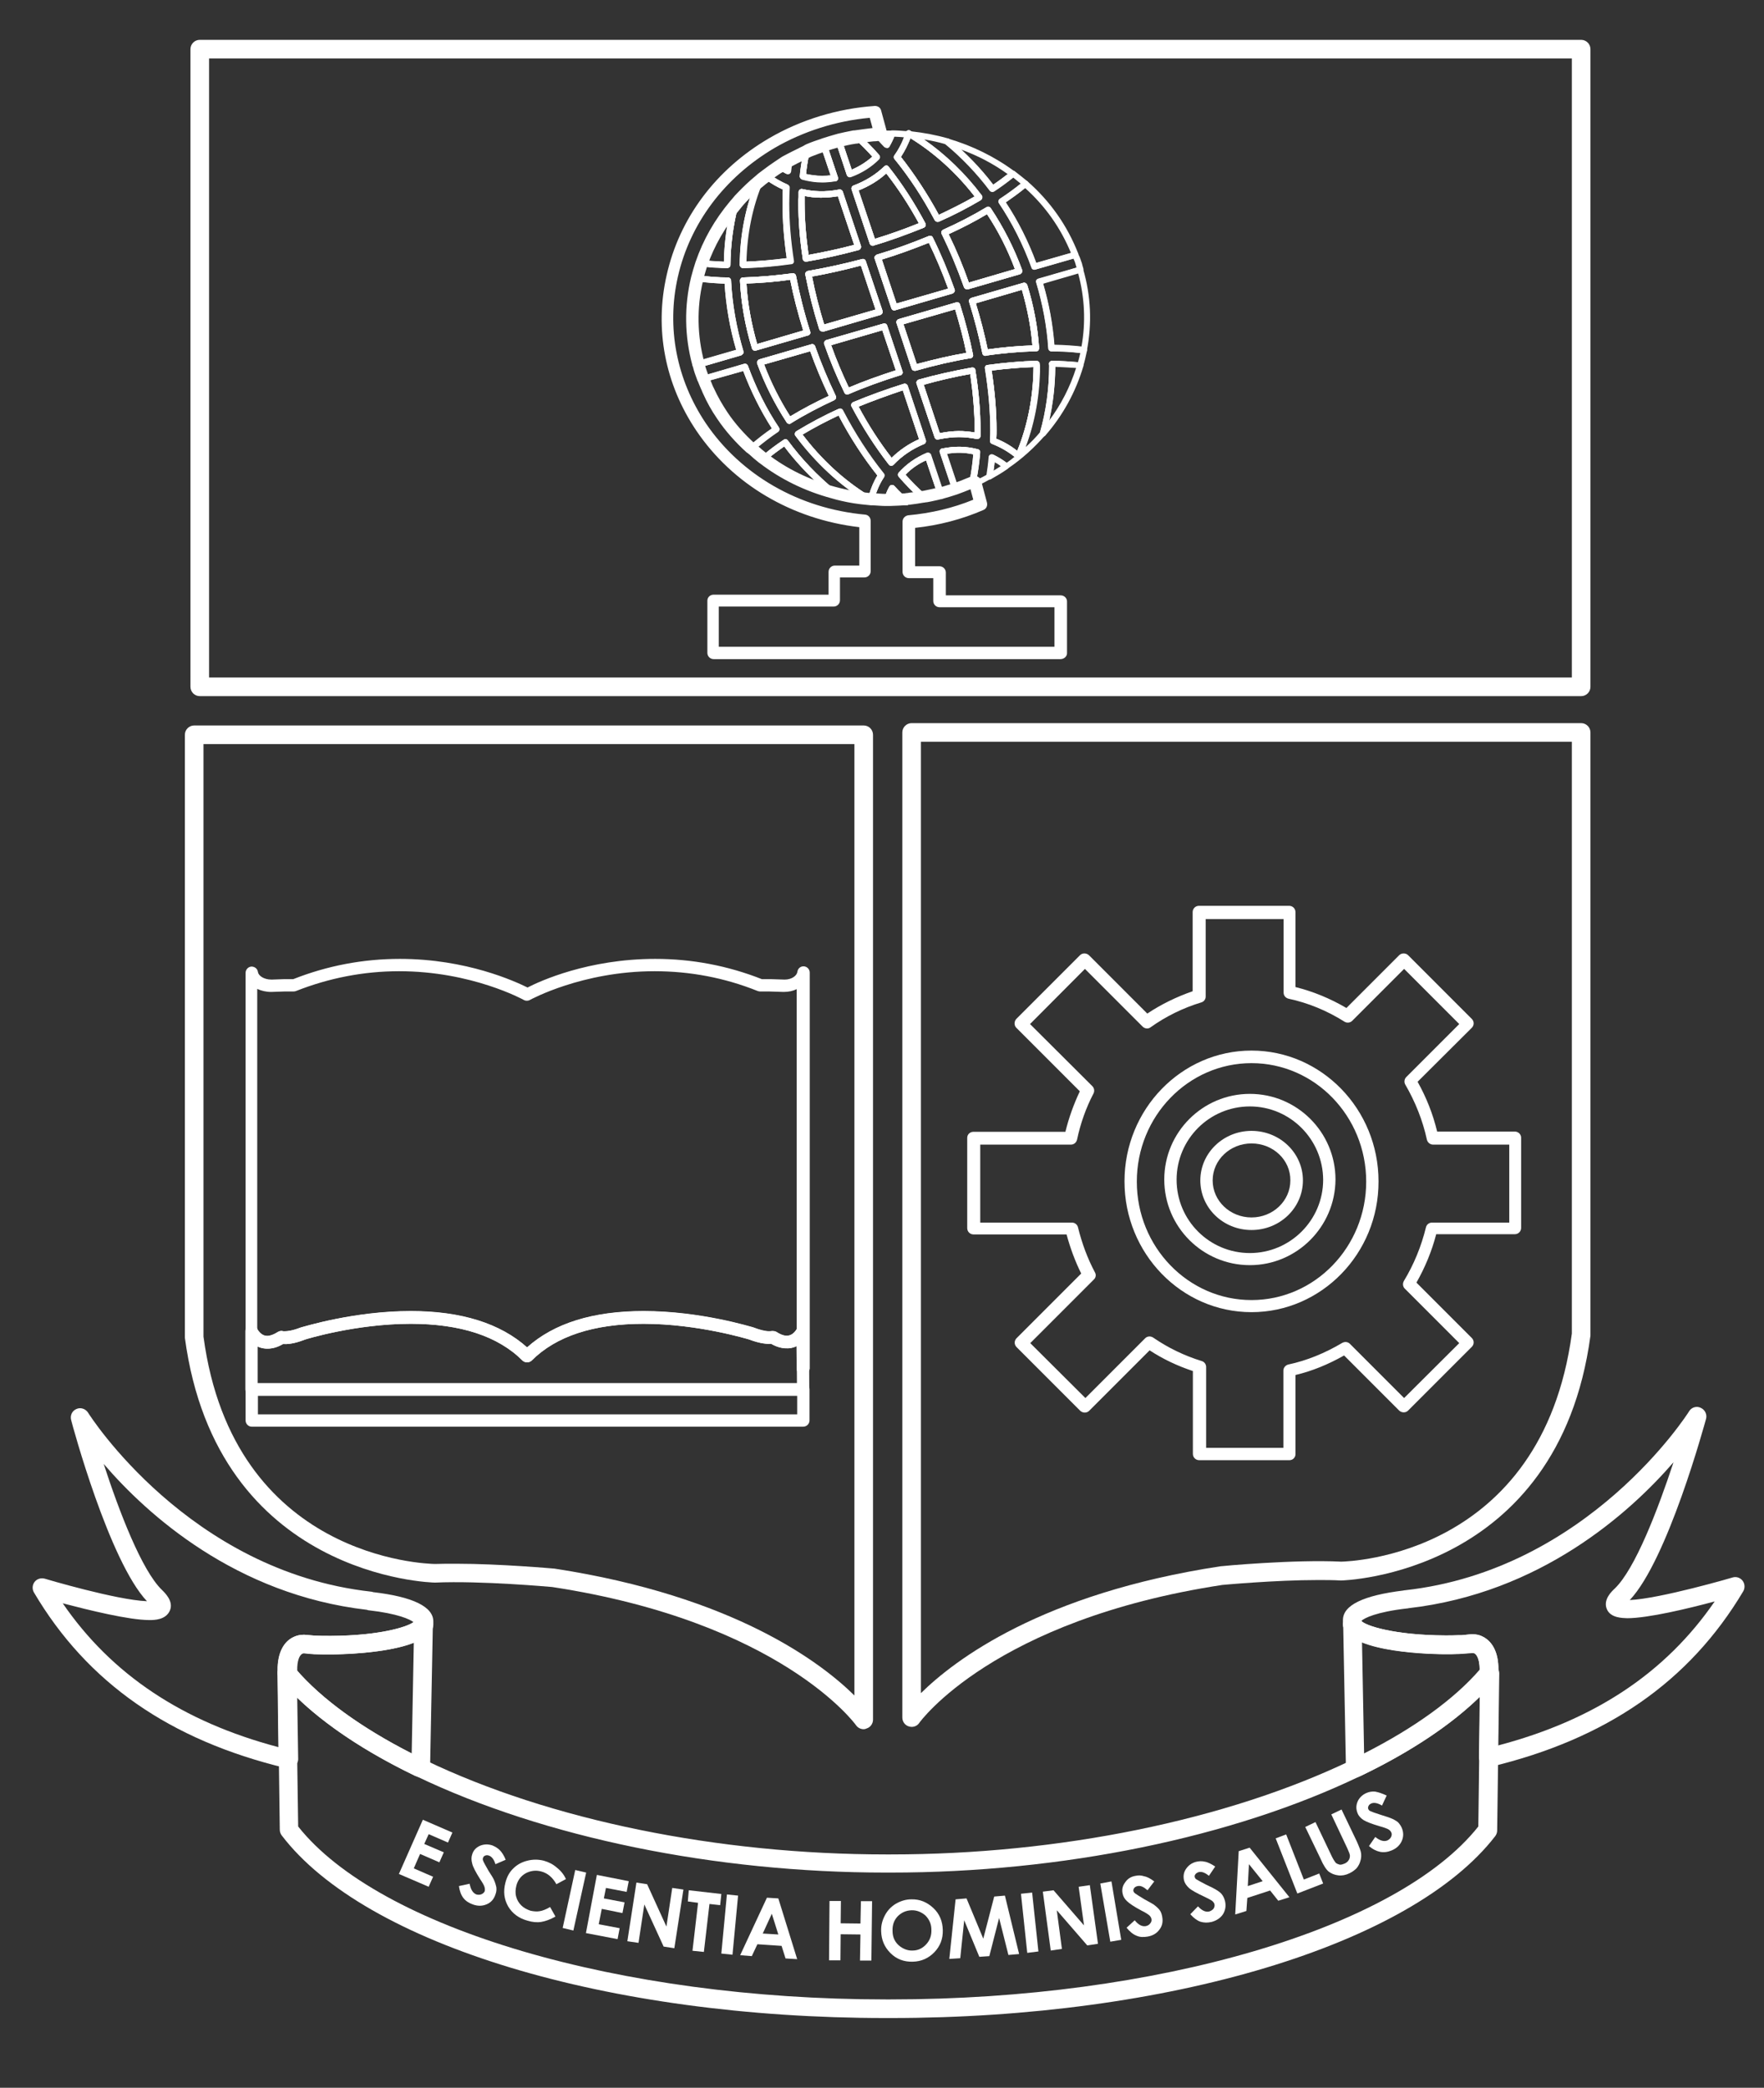 <svg version="1.1" id="Capa_1" xmlns="http://www.w3.org/2000/svg" xmlns:xlink="http://www.w3.org/1999/xlink" x="0px" y="0px" viewBox="-0.137 9.288 75.827 89.709" style="enable-background:new 0 0 180 107;" xml:space="preserve" width="75.827" height="89.709">
<rect x="-0.137" y="9.288" width="75.827" height="89.709" fill="#333333" stroke="none"/>
<style type="text/css">
	.st0{fill:#FFFFFF;}
</style>
<g>
	<g>
		<path class="st0" d="M82.55,31.28c-0.03-0.67-0.05-1.34-0.08-2.01c0.47,0.02,0.94,0.04,1.4,0.05c0.47,0.02,0.93,0.03,1.4,0.03
			c0.47,0,0.93-0.01,1.4-0.03c0.46-0.02,0.93-0.03,1.4-0.05c-0.03,0.16-0.04,0.32-0.04,0.48c0,0.16,0.01,0.31,0.04,0.47
			c-0.33-0.02-0.63-0.04-0.91-0.06c-0.28-0.02-0.57-0.04-0.88-0.06c-0.31-0.02-0.65-0.04-1.01-0.05C84.91,30.01,84.46,30,83.95,30
			c-0.02,0.33-0.03,0.66-0.05,0.96c-0.01,0.3-0.02,0.65-0.02,1.04c0,0.41,0,0.8,0,1.19c0,0.39,0,0.69,0,0.88
			c0.46,0,0.88-0.01,1.25-0.02c0.37-0.01,0.7-0.02,1.01-0.03c0.3-0.02,0.58-0.03,0.84-0.05c0.26-0.02,0.5-0.03,0.73-0.05
			c-0.03,0.16-0.05,0.32-0.05,0.49c0,0.16,0.02,0.31,0.05,0.47c-0.27-0.03-0.59-0.05-0.95-0.08c-0.36-0.02-0.72-0.04-1.09-0.04
			c-0.36-0.01-0.7-0.01-1.02-0.02c-0.32,0-0.57-0.01-0.77-0.01c0,0.1,0,0.2,0,0.31c0,0.11,0,0.25,0,0.42v0.61v0.95
			c0,0.6,0,1.09,0,1.48c0,0.39,0.01,0.69,0.03,0.88h1.1c0.4,0,0.79-0.01,1.17-0.02c0.38-0.01,0.75-0.04,1.08-0.06
			c0.34-0.03,0.64-0.07,0.89-0.12c-0.02,0.07-0.04,0.16-0.04,0.24c0,0.09-0.01,0.18-0.01,0.25c0,0.17,0.01,0.31,0.05,0.41
			c-0.47-0.02-0.94-0.03-1.41-0.03h-1.42H83.9c-0.47,0-0.94,0.01-1.42,0.03c0.03-0.67,0.05-1.34,0.08-2
			c0.03-0.68,0.04-1.35,0.04-2.05v-2.71C82.6,32.64,82.58,31.95,82.55,31.28"></path>
		<path class="st0" d="M90.44,38.61c0.14,0.19,0.32,0.37,0.52,0.52c0.21,0.16,0.44,0.29,0.71,0.4c0.28,0.09,0.58,0.14,0.91,0.14
			c0.35,0,0.66-0.06,0.94-0.18c0.28-0.12,0.51-0.28,0.71-0.49c0.19-0.2,0.34-0.44,0.44-0.72c0.11-0.28,0.16-0.57,0.16-0.89
			c0-0.48-0.12-0.86-0.37-1.15c-0.24-0.28-0.55-0.52-0.92-0.7c-0.37-0.19-0.77-0.37-1.19-0.53c-0.42-0.16-0.82-0.35-1.19-0.59
			c-0.37-0.24-0.68-0.54-0.92-0.9c-0.25-0.37-0.37-0.86-0.37-1.48c0-0.44,0.07-0.84,0.24-1.2c0.15-0.37,0.38-0.68,0.68-0.94
			c0.29-0.26,0.66-0.47,1.07-0.62c0.42-0.14,0.89-0.22,1.42-0.22c0.5,0,0.93,0.06,1.3,0.18c0.36,0.12,0.71,0.3,1.02,0.56
			c-0.09,0.18-0.18,0.37-0.24,0.57c-0.06,0.21-0.13,0.45-0.18,0.76H95c-0.05-0.15-0.12-0.31-0.21-0.48
			c-0.09-0.18-0.21-0.34-0.36-0.48c-0.16-0.15-0.34-0.27-0.55-0.37c-0.21-0.1-0.46-0.15-0.75-0.15c-0.3,0-0.57,0.05-0.82,0.14
			c-0.24,0.1-0.46,0.23-0.65,0.41c-0.18,0.17-0.32,0.38-0.42,0.62c-0.1,0.24-0.15,0.51-0.15,0.79c0,0.49,0.12,0.89,0.37,1.16
			c0.24,0.28,0.55,0.52,0.92,0.72c0.37,0.19,0.76,0.37,1.18,0.52c0.43,0.15,0.83,0.34,1.19,0.56c0.36,0.23,0.67,0.5,0.92,0.85
			c0.24,0.34,0.37,0.81,0.37,1.39c0,0.48-0.08,0.94-0.25,1.37c-0.18,0.43-0.43,0.81-0.76,1.13c-0.33,0.31-0.73,0.57-1.21,0.74
			c-0.47,0.17-1.02,0.26-1.62,0.26c-0.65,0-1.17-0.09-1.58-0.26c-0.41-0.17-0.74-0.37-1.02-0.6c0.1-0.24,0.16-0.45,0.2-0.65
			c0.04-0.19,0.07-0.44,0.1-0.75h0.19C90.19,38.23,90.31,38.42,90.44,38.61"></path>
		<path class="st0" d="M105.98,39.71c-0.2,0.1-0.45,0.19-0.74,0.27c-0.28,0.08-0.61,0.15-0.96,0.21c-0.36,0.07-0.73,0.1-1.12,0.1
			c-0.83,0-1.59-0.12-2.29-0.35c-0.7-0.24-1.31-0.6-1.82-1.09c-0.5-0.48-0.9-1.08-1.19-1.77c-0.29-0.7-0.43-1.49-0.43-2.39
			c0-0.89,0.14-1.69,0.43-2.39c0.29-0.7,0.69-1.29,1.21-1.77c0.51-0.48,1.14-0.85,1.87-1.1c0.72-0.25,1.51-0.38,2.38-0.38
			c0.69,0,1.32,0.07,1.89,0.21c0.56,0.15,1.08,0.32,1.52,0.51c-0.09,0.15-0.16,0.35-0.2,0.6c-0.05,0.25-0.09,0.46-0.13,0.63
			l-0.09,0.03c-0.11-0.13-0.25-0.27-0.44-0.43c-0.19-0.16-0.41-0.31-0.66-0.46c-0.25-0.15-0.54-0.27-0.85-0.37
			c-0.32-0.1-0.66-0.15-1.03-0.15c-0.62,0-1.19,0.1-1.72,0.3c-0.53,0.2-0.99,0.51-1.39,0.92c-0.39,0.41-0.69,0.94-0.92,1.57
			c-0.22,0.63-0.33,1.38-0.33,2.26c0,0.87,0.11,1.62,0.33,2.26c0.23,0.63,0.53,1.17,0.92,1.58c0.4,0.41,0.86,0.72,1.39,0.92
			c0.53,0.2,1.1,0.3,1.72,0.3c0.37,0,0.73-0.05,1.04-0.14c0.32-0.1,0.61-0.21,0.88-0.34c0.27-0.13,0.51-0.27,0.73-0.42
			c0.21-0.15,0.39-0.29,0.54-0.4l0.06,0.06l-0.14,0.93C106.33,39.53,106.19,39.62,105.98,39.71"></path>
		<path class="st0" d="M116.95,30.93c-0.01-0.81-0.04-1.37-0.07-1.67c0.11,0.02,0.22,0.04,0.33,0.05c0.1,0.02,0.21,0.03,0.31,0.03
			c0.14,0,0.3-0.03,0.48-0.08c-0.03,0.37-0.07,0.81-0.09,1.31c-0.03,0.51-0.06,1.06-0.08,1.64c-0.03,0.58-0.04,1.19-0.06,1.8
			c-0.02,0.61-0.03,1.22-0.05,1.79c-0.01,0.7-0.12,1.33-0.32,1.89c-0.21,0.56-0.5,1.03-0.87,1.42c-0.38,0.39-0.84,0.68-1.39,0.88
			c-0.55,0.2-1.18,0.3-1.9,0.3c-1.57,0-2.71-0.35-3.42-1.07c-0.71-0.71-1.07-1.84-1.07-3.39c0-0.49,0.02-0.94,0.04-1.31
			c0.02-0.39,0.04-0.78,0.04-1.17c0-0.88-0.01-1.67-0.03-2.35c-0.02-0.69-0.04-1.26-0.07-1.74c0.13,0.02,0.26,0.04,0.41,0.05
			c0.15,0.02,0.28,0.03,0.41,0.03c0.12,0,0.23-0.01,0.33-0.03c0.11-0.02,0.22-0.03,0.34-0.05c-0.02,0.23-0.04,0.53-0.06,0.9
			c-0.02,0.38-0.05,0.8-0.06,1.27c-0.02,0.47-0.04,0.98-0.05,1.53c-0.01,0.55-0.01,1.11-0.01,1.7c0,0.36,0,0.73,0.01,1.11
			c0.01,0.38,0.05,0.76,0.11,1.12c0.06,0.36,0.16,0.71,0.3,1.04c0.15,0.33,0.35,0.62,0.61,0.86c0.27,0.25,0.6,0.43,1,0.58
			c0.4,0.15,0.89,0.21,1.48,0.21c0.57,0,1.06-0.08,1.45-0.25c0.39-0.17,0.71-0.39,0.96-0.66c0.25-0.28,0.44-0.59,0.59-0.95
			c0.15-0.36,0.24-0.73,0.31-1.12c0.06-0.39,0.1-0.78,0.11-1.17c0.01-0.38,0.02-0.74,0.02-1.07
			C116.98,32.89,116.97,31.74,116.95,30.93"></path>
		<path class="st0" d="M120.96,31.28c-0.02-0.67-0.05-1.34-0.08-2.01c0.47,0.02,0.94,0.04,1.41,0.05c0.46,0.02,0.93,0.03,1.4,0.03
			c0.48,0,0.94-0.01,1.4-0.03c0.45-0.02,0.92-0.03,1.4-0.05c-0.03,0.16-0.04,0.32-0.04,0.48c0,0.16,0.01,0.31,0.04,0.47
			c-0.33-0.02-0.64-0.04-0.91-0.06c-0.28-0.02-0.58-0.04-0.88-0.06c-0.31-0.02-0.64-0.04-1.02-0.05c-0.37-0.02-0.81-0.02-1.32-0.02
			c-0.01,0.33-0.02,0.66-0.03,0.96c-0.02,0.3-0.02,0.65-0.02,1.04c0,0.41,0.01,0.8,0.01,1.19c0,0.39,0,0.69,0,0.88
			c0.46,0,0.88-0.01,1.24-0.02c0.37-0.01,0.71-0.02,1.01-0.03c0.3-0.02,0.59-0.03,0.84-0.05c0.25-0.02,0.5-0.03,0.73-0.05
			c-0.03,0.16-0.05,0.32-0.05,0.49c0,0.16,0.02,0.31,0.05,0.47c-0.27-0.03-0.59-0.05-0.95-0.08c-0.36-0.02-0.72-0.04-1.08-0.04
			c-0.36-0.01-0.7-0.01-1.02-0.02c-0.32,0-0.57-0.01-0.76-0.01c0,0.1,0,0.2,0,0.31c0,0.11-0.01,0.25-0.01,0.42v0.61v0.95
			c0,0.6,0.01,1.09,0.01,1.48c0,0.39,0.02,0.69,0.02,0.88h1.1c0.39,0,0.78-0.01,1.17-0.02c0.39-0.01,0.75-0.04,1.09-0.06
			c0.34-0.03,0.64-0.07,0.89-0.12c-0.02,0.07-0.03,0.16-0.05,0.24v0.25c0,0.17,0.02,0.31,0.05,0.41c-0.47-0.02-0.94-0.03-1.41-0.03
			h-1.42h-1.43c-0.47,0-0.95,0.01-1.43,0.03c0.03-0.67,0.06-1.34,0.08-2c0.03-0.68,0.04-1.35,0.04-2.05v-2.71
			C121,32.64,120.99,31.95,120.96,31.28"></path>
		<path class="st0" d="M128.82,31.3c-0.03-0.66-0.05-1.35-0.09-2.04c0.13,0.02,0.26,0.04,0.39,0.05c0.13,0.02,0.26,0.03,0.38,0.03
			c0.13,0,0.25-0.01,0.38-0.03c0.12-0.02,0.25-0.03,0.39-0.05c-0.03,0.69-0.06,1.38-0.09,2.04c-0.03,0.67-0.04,1.35-0.04,2.04
			c0,1.32,0,2.47,0.01,3.44c0.01,0.98,0.02,1.84,0.03,2.61c0.74,0,1.45-0.01,2.13-0.02c0.68-0.01,1.42-0.08,2.2-0.18
			c-0.05,0.19-0.08,0.34-0.08,0.47c0,0.12,0.03,0.26,0.08,0.42c-0.48-0.02-0.97-0.03-1.45-0.03h-1.44h-1.45
			c-0.47,0-0.96,0.01-1.45,0.03c0.03-0.65,0.06-1.31,0.09-1.98c0.02-0.68,0.04-1.36,0.04-2.05v-2.71
			C128.86,32.65,128.84,31.97,128.82,31.3"></path>
		<path class="st0" d="M145.39,40.08c-0.15-0.02-0.28-0.03-0.42-0.03h-0.41h-0.42c-0.13,0-0.26,0.01-0.41,0.03
			c-0.08-0.24-0.17-0.53-0.3-0.87c-0.13-0.34-0.27-0.7-0.42-1.08c-0.15-0.36-0.31-0.75-0.47-1.13c-0.15-0.38-0.31-0.74-0.44-1.09
			c-0.33-0.01-0.67-0.02-1.02-0.02c-0.35-0.01-0.69-0.01-1.04-0.01c-0.32,0-0.64,0-0.96,0.01c-0.31,0-0.63,0.01-0.96,0.02
			c-0.33,0.82-0.64,1.6-0.9,2.34c-0.28,0.74-0.48,1.36-0.62,1.83c-0.18-0.02-0.38-0.03-0.58-0.03c-0.22,0-0.4,0.01-0.58,0.03
			c0.85-1.83,1.67-3.66,2.48-5.48c0.81-1.82,1.62-3.66,2.43-5.54h0.29c0.25,0.61,0.53,1.26,0.83,1.98c0.29,0.71,0.59,1.43,0.89,2.15
			c0.3,0.73,0.6,1.44,0.91,2.16c0.3,0.72,0.59,1.38,0.85,1.99c0.27,0.61,0.51,1.16,0.73,1.64
			C145.07,39.47,145.25,39.83,145.39,40.08 M138.43,35.19c0.26,0,0.55,0.01,0.84,0.02c0.29,0.01,0.58,0.01,0.85,0.01
			c0.29,0,0.58,0,0.87-0.01c0.29,0,0.59,0,0.88-0.02l-1.74-4L138.43,35.19z"></path>
		<path class="st0" d="M82.55,50.21c-0.03-0.67-0.05-1.35-0.08-2.05c0.25,0.03,0.5,0.04,0.76,0.06c0.26,0.01,0.51,0.02,0.76,0.02
			c0.13,0,0.28-0.01,0.46-0.02c0.18-0.01,0.36-0.02,0.55-0.02c0.18,0,0.36-0.01,0.52-0.02c0.16-0.02,0.31-0.02,0.43-0.02
			c0.16,0,0.35,0.01,0.58,0.02c0.23,0.01,0.47,0.04,0.73,0.09c0.25,0.05,0.51,0.13,0.76,0.24c0.26,0.11,0.48,0.26,0.68,0.46
			c0.2,0.2,0.37,0.45,0.49,0.75c0.13,0.3,0.19,0.67,0.19,1.11c0,0.69-0.15,1.25-0.45,1.69c-0.3,0.43-0.66,0.76-1.1,1
			c-0.44,0.24-0.9,0.41-1.38,0.5c-0.49,0.08-0.92,0.12-1.3,0.12c-0.24,0-0.46-0.01-0.66-0.01c-0.2,0-0.4-0.01-0.61-0.04v0.87
			c0,0.69,0.01,1.37,0.04,2.04c0.03,0.67,0.05,1.34,0.09,1.98c-0.24-0.02-0.49-0.03-0.77-0.03c-0.27,0-0.53,0.01-0.77,0.03
			c0.03-0.65,0.05-1.31,0.08-1.98c0.03-0.67,0.04-1.35,0.04-2.04v-2.71C82.6,51.55,82.58,50.87,82.55,50.21 M85,53.55
			c0.32,0,0.66-0.04,1.01-0.11c0.35-0.07,0.66-0.21,0.95-0.4c0.29-0.19,0.53-0.46,0.71-0.8c0.18-0.35,0.27-0.78,0.27-1.32
			c0-0.45-0.07-0.82-0.19-1.1c-0.13-0.29-0.3-0.51-0.53-0.66C87,49,86.72,48.89,86.4,48.84c-0.33-0.06-0.69-0.09-1.1-0.09h-1.41
			v4.68C84.25,53.51,84.61,53.55,85,53.55"></path>
		<path class="st0" d="M90.88,51.21c0.29-0.7,0.69-1.29,1.21-1.77c0.52-0.49,1.14-0.85,1.86-1.11c0.73-0.25,1.51-0.37,2.38-0.37
			c0.88,0,1.66,0.13,2.39,0.37c0.72,0.25,1.34,0.62,1.86,1.11c0.52,0.48,0.92,1.07,1.21,1.77c0.29,0.7,0.44,1.49,0.44,2.39
			c0,0.89-0.15,1.69-0.44,2.39c-0.29,0.7-0.69,1.29-1.21,1.77c-0.52,0.48-1.13,0.84-1.86,1.08c-0.72,0.24-1.51,0.35-2.39,0.35
			c-0.86,0-1.65-0.11-2.38-0.35c-0.72-0.23-1.34-0.6-1.86-1.08c-0.52-0.48-0.93-1.07-1.21-1.77c-0.28-0.7-0.43-1.5-0.43-2.39
			C90.45,52.71,90.6,51.91,90.88,51.21 M100.35,51.34c-0.22-0.64-0.52-1.16-0.92-1.58c-0.39-0.42-0.85-0.72-1.38-0.92
			c-0.53-0.2-1.1-0.3-1.72-0.3c-0.6,0-1.17,0.1-1.7,0.3c-0.53,0.2-0.99,0.5-1.38,0.92c-0.39,0.41-0.7,0.94-0.92,1.58
			c-0.22,0.63-0.33,1.39-0.33,2.26c0,0.87,0.11,1.63,0.33,2.26c0.22,0.64,0.52,1.16,0.92,1.58c0.39,0.41,0.85,0.72,1.38,0.92
			c0.53,0.2,1.1,0.3,1.7,0.3c0.62,0,1.19-0.1,1.72-0.3c0.53-0.2,0.99-0.51,1.38-0.92c0.4-0.42,0.7-0.94,0.92-1.58
			c0.22-0.63,0.33-1.39,0.33-2.26C100.68,52.73,100.57,51.97,100.35,51.34"></path>
		<path class="st0" d="M104.38,50.21c-0.03-0.67-0.06-1.35-0.09-2.05c0.13,0.03,0.27,0.04,0.4,0.06c0.12,0.01,0.25,0.02,0.37,0.02
			c0.13,0,0.25-0.01,0.38-0.02c0.12-0.02,0.26-0.04,0.39-0.06c-0.04,0.7-0.06,1.38-0.09,2.05c-0.03,0.66-0.04,1.34-0.04,2.04
			c0,1.32,0,2.47,0.01,3.44c0.01,0.97,0.03,1.83,0.03,2.61c0.74,0,1.46-0.01,2.14-0.03c0.68-0.01,1.41-0.07,2.2-0.18
			c-0.05,0.19-0.08,0.35-0.08,0.48c0,0.11,0.02,0.26,0.08,0.42c-0.48-0.02-0.97-0.03-1.45-0.03h-1.44h-1.45
			c-0.46,0-0.95,0.01-1.45,0.03c0.03-0.65,0.06-1.31,0.09-1.98c0.02-0.68,0.04-1.35,0.04-2.04v-2.71
			C104.42,51.55,104.4,50.87,104.38,50.21"></path>
		<path class="st0" d="M112.24,50.21c-0.03-0.67-0.06-1.35-0.09-2.05c0.14,0.03,0.26,0.04,0.39,0.06c0.12,0.01,0.25,0.02,0.38,0.02
			s0.25-0.01,0.38-0.02c0.12-0.02,0.25-0.04,0.39-0.06c-0.03,0.7-0.06,1.38-0.09,2.05c-0.03,0.66-0.04,1.34-0.04,2.04v2.71
			c0,0.69,0.01,1.37,0.04,2.04c0.03,0.67,0.06,1.34,0.09,1.98c-0.24-0.02-0.5-0.03-0.77-0.03c-0.27,0-0.53,0.01-0.77,0.03
			c0.03-0.65,0.05-1.31,0.09-1.98c0.02-0.68,0.04-1.35,0.04-2.04v-2.71C112.28,51.55,112.26,50.87,112.24,50.21"></path>
		<path class="st0" d="M118.77,48.99c-0.27,0-0.55,0-0.85,0.01c-0.3,0-0.59,0.01-0.9,0.03c-0.3,0.02-0.58,0.03-0.87,0.05
			c-0.28,0.02-0.52,0.05-0.74,0.08c0.06-0.19,0.08-0.36,0.08-0.5c0-0.12-0.02-0.28-0.08-0.49c0.69,0.03,1.37,0.04,2.03,0.06
			c0.66,0.02,1.33,0.02,2.02,0.02c0.69,0,1.37-0.01,2.03-0.02c0.66-0.02,1.33-0.03,2.03-0.06c-0.05,0.22-0.08,0.38-0.08,0.51
			c0,0.14,0.03,0.3,0.08,0.49c-0.22-0.03-0.47-0.06-0.75-0.08c-0.27-0.02-0.56-0.03-0.86-0.05c-0.3-0.02-0.6-0.03-0.9-0.03
			c-0.29-0.01-0.58-0.01-0.85-0.01c-0.03,1.08-0.05,2.17-0.05,3.26v2.71c0,0.69,0.01,1.37,0.04,2.04c0.02,0.67,0.06,1.34,0.08,1.98
			c-0.24-0.02-0.49-0.03-0.77-0.03c-0.27,0-0.53,0.01-0.77,0.03c0.03-0.64,0.06-1.31,0.08-1.98c0.03-0.67,0.04-1.35,0.04-2.04v-2.71
			C118.82,51.16,118.81,50.07,118.77,48.99"></path>
		<path class="st0" d="M125.33,50.18c-0.02-0.67-0.05-1.35-0.08-2.02c0.47,0.02,0.94,0.04,1.4,0.06c0.47,0.02,0.93,0.02,1.41,0.02
			c0.47,0,0.94-0.01,1.39-0.02c0.46-0.02,0.93-0.04,1.4-0.06c-0.03,0.16-0.05,0.32-0.05,0.47c0,0.16,0.02,0.32,0.05,0.47
			c-0.34-0.02-0.64-0.04-0.92-0.06c-0.28-0.02-0.57-0.04-0.88-0.06c-0.3-0.02-0.64-0.04-1.01-0.06c-0.37-0.02-0.81-0.02-1.33-0.02
			c-0.01,0.34-0.02,0.66-0.03,0.96c-0.02,0.3-0.03,0.65-0.03,1.04c0,0.4,0,0.8,0.01,1.19v0.88c0.46,0,0.88,0,1.25-0.02
			c0.36-0.01,0.7-0.02,1-0.03c0.31-0.02,0.59-0.03,0.85-0.05c0.25-0.01,0.5-0.03,0.73-0.05c-0.03,0.16-0.05,0.32-0.05,0.49
			c0,0.17,0.02,0.31,0.05,0.47c-0.27-0.03-0.59-0.06-0.95-0.08c-0.36-0.02-0.72-0.03-1.09-0.04c-0.37-0.01-0.7-0.01-1.02-0.01
			c-0.32-0.01-0.57-0.01-0.76-0.01v0.31c-0.01,0.11-0.01,0.25-0.01,0.41v0.62v0.95c0,0.6,0,1.09,0.01,1.48
			c0,0.39,0.02,0.69,0.02,0.88h1.09c0.4,0,0.79-0.01,1.17-0.03c0.38-0.01,0.74-0.04,1.08-0.06c0.34-0.03,0.64-0.07,0.88-0.12
			c-0.02,0.08-0.03,0.15-0.04,0.25c-0.01,0.09-0.01,0.17-0.01,0.25c0,0.17,0.02,0.3,0.05,0.41c-0.47-0.02-0.93-0.03-1.4-0.03h-1.42
			h-1.43c-0.47,0-0.94,0.01-1.42,0.03c0.03-0.67,0.06-1.34,0.08-2.01c0.02-0.66,0.04-1.34,0.04-2.03v-2.71
			C125.37,51.54,125.36,50.86,125.33,50.18 M129.96,44.72c0.1,0,0.22,0.04,0.34,0.12c0.11,0.08,0.18,0.21,0.18,0.38
			c0,0.19-0.07,0.34-0.19,0.45c-0.13,0.11-0.26,0.21-0.37,0.29l-2.32,1.48h-0.66l2.31-2.35C129.51,44.84,129.74,44.72,129.96,44.72"></path>
		<path class="st0" d="M140.9,58.62c-0.2,0.1-0.45,0.19-0.74,0.27c-0.29,0.08-0.61,0.15-0.97,0.21c-0.35,0.07-0.73,0.1-1.11,0.1
			c-0.83,0-1.59-0.11-2.29-0.35c-0.7-0.24-1.3-0.6-1.81-1.08c-0.52-0.48-0.92-1.07-1.2-1.77c-0.29-0.7-0.44-1.5-0.44-2.39
			c0-0.89,0.14-1.69,0.44-2.39c0.28-0.7,0.69-1.29,1.2-1.77c0.52-0.49,1.14-0.85,1.86-1.11c0.72-0.25,1.52-0.37,2.39-0.37
			c0.69,0,1.32,0.07,1.89,0.22c0.57,0.13,1.07,0.31,1.52,0.51c-0.08,0.15-0.16,0.35-0.2,0.6c-0.06,0.25-0.1,0.46-0.12,0.63
			l-0.1,0.04c-0.1-0.13-0.25-0.27-0.44-0.43c-0.19-0.16-0.41-0.31-0.66-0.45c-0.25-0.15-0.54-0.27-0.84-0.38
			c-0.32-0.09-0.67-0.14-1.04-0.14c-0.62,0-1.19,0.1-1.72,0.3c-0.53,0.2-0.99,0.5-1.38,0.92c-0.39,0.41-0.7,0.94-0.92,1.58
			c-0.22,0.63-0.33,1.39-0.33,2.26c0,0.87,0.11,1.63,0.33,2.26c0.22,0.64,0.53,1.16,0.92,1.58c0.39,0.41,0.85,0.72,1.38,0.92
			c0.54,0.2,1.1,0.3,1.72,0.3c0.37,0,0.72-0.05,1.04-0.14c0.32-0.09,0.61-0.2,0.88-0.33c0.26-0.13,0.5-0.28,0.71-0.43
			c0.22-0.15,0.4-0.29,0.55-0.4l0.06,0.06l-0.14,0.93C141.26,58.43,141.11,58.52,140.9,58.62"></path>
		<path class="st0" d="M148.71,54.9c-1.37-1.46-2.73-2.92-4.09-4.36c-0.01,0.3-0.02,0.68-0.03,1.18c-0.01,0.49-0.01,1.17-0.01,2.01
			v0.82c0,0.33,0.01,0.67,0.02,1.02c0,0.36,0.01,0.72,0.02,1.09c0.02,0.37,0.02,0.71,0.03,1.03c0.02,0.31,0.02,0.58,0.03,0.82
			c0.01,0.24,0.02,0.39,0.03,0.48c-0.17-0.02-0.35-0.03-0.55-0.03c-0.21,0-0.4,0.01-0.58,0.03c0.02-0.11,0.04-0.3,0.07-0.58
			c0.02-0.28,0.05-0.62,0.07-1.01c0.02-0.4,0.05-0.82,0.07-1.29c0.02-0.46,0.04-0.92,0.06-1.38c0.02-0.47,0.03-0.91,0.04-1.35
			c0.01-0.44,0.01-0.84,0.01-1.19c0-1.01,0-1.87,0-2.59c-0.01-0.73-0.02-1.27-0.04-1.63h0.25c0.64,0.7,1.32,1.43,2.05,2.23
			c0.72,0.8,1.45,1.58,2.16,2.35c0.72,0.77,1.4,1.5,2.05,2.19c0.65,0.68,1.21,1.27,1.69,1.75v-2.14c0-1.1-0.02-2.18-0.02-3.22
			c-0.02-1.04-0.05-2.03-0.1-2.95c0.21,0.06,0.39,0.08,0.53,0.08c0.12,0,0.29-0.02,0.5-0.08c-0.02,0.24-0.05,0.58-0.07,1.04
			c-0.03,0.46-0.05,0.95-0.07,1.48c-0.03,0.53-0.05,1.04-0.07,1.55c-0.02,0.5-0.03,0.9-0.03,1.21v0.94c0,0.36,0,0.73,0.01,1.12
			c0,0.39,0,0.78,0.01,1.17c0.01,0.4,0.01,0.76,0.01,1.1c0.01,0.34,0.01,0.64,0.01,0.89v0.52h-0.22
			C151.35,57.8,150.06,56.37,148.71,54.9"></path>
		<path class="st0" d="M155.89,50.21c-0.02-0.67-0.05-1.35-0.09-2.05c0.13,0.03,0.27,0.04,0.39,0.06c0.13,0.01,0.26,0.02,0.38,0.02
			c0.13,0,0.25-0.01,0.38-0.02c0.12-0.02,0.26-0.04,0.39-0.06c-0.03,0.7-0.06,1.38-0.09,2.05c-0.03,0.66-0.03,1.34-0.03,2.04v2.71
			c0,0.69,0.01,1.37,0.03,2.04c0.03,0.67,0.06,1.34,0.09,1.98c-0.24-0.02-0.5-0.03-0.77-0.03c-0.27,0-0.53,0.01-0.77,0.03
			c0.03-0.65,0.06-1.31,0.09-1.98c0.03-0.68,0.03-1.35,0.03-2.04v-2.71C155.92,51.55,155.91,50.87,155.89,50.21"></path>
		<path class="st0" d="M167.97,58.62c-0.21,0.1-0.45,0.19-0.74,0.27c-0.29,0.08-0.61,0.15-0.97,0.21c-0.36,0.07-0.72,0.1-1.11,0.1
			c-0.83,0-1.59-0.11-2.3-0.35c-0.7-0.24-1.3-0.6-1.81-1.08c-0.51-0.48-0.91-1.07-1.19-1.77c-0.3-0.7-0.43-1.5-0.43-2.39
			c0-0.89,0.14-1.69,0.43-2.39c0.28-0.7,0.69-1.29,1.21-1.77c0.52-0.49,1.14-0.85,1.86-1.11c0.72-0.25,1.52-0.37,2.39-0.37
			c0.69,0,1.32,0.07,1.89,0.22c0.57,0.13,1.07,0.31,1.52,0.51c-0.09,0.15-0.15,0.35-0.21,0.6c-0.06,0.25-0.09,0.46-0.12,0.63
			l-0.1,0.04c-0.1-0.13-0.25-0.27-0.44-0.43c-0.18-0.16-0.41-0.31-0.66-0.45c-0.25-0.15-0.54-0.27-0.85-0.38
			c-0.31-0.09-0.66-0.14-1.04-0.14c-0.62,0-1.19,0.1-1.72,0.3c-0.53,0.2-0.99,0.5-1.38,0.92c-0.4,0.41-0.7,0.94-0.92,1.58
			c-0.22,0.63-0.33,1.39-0.33,2.26c0,0.87,0.11,1.63,0.33,2.26c0.22,0.64,0.52,1.16,0.92,1.58c0.4,0.41,0.85,0.72,1.38,0.92
			c0.53,0.2,1.11,0.3,1.72,0.3c0.38,0,0.73-0.05,1.04-0.14c0.32-0.09,0.62-0.2,0.88-0.33c0.26-0.13,0.51-0.28,0.72-0.43
			c0.22-0.15,0.39-0.29,0.54-0.4l0.07,0.06l-0.15,0.93C168.32,58.43,168.17,58.52,167.97,58.62"></path>
		<path class="st0" d="M178.74,58.99c-0.15-0.02-0.29-0.03-0.42-0.03h-0.42h-0.42c-0.12,0-0.27,0.01-0.41,0.03
			c-0.08-0.24-0.17-0.53-0.3-0.88c-0.12-0.33-0.27-0.7-0.42-1.07c-0.15-0.37-0.31-0.74-0.46-1.13c-0.16-0.38-0.31-0.75-0.44-1.09
			c-0.34-0.01-0.68-0.03-1.02-0.03c-0.35,0-0.69-0.01-1.03-0.01c-0.33,0-0.65,0.01-0.96,0.01c-0.32,0-0.64,0.01-0.96,0.03
			c-0.34,0.82-0.64,1.6-0.91,2.34c-0.28,0.74-0.48,1.35-0.62,1.83c-0.18-0.02-0.38-0.03-0.58-0.03c-0.21,0-0.41,0.01-0.58,0.03
			c0.85-1.83,1.68-3.67,2.49-5.48c0.8-1.82,1.61-3.66,2.43-5.54h0.3c0.26,0.61,0.52,1.27,0.82,1.98c0.29,0.71,0.59,1.42,0.89,2.15
			c0.3,0.73,0.61,1.45,0.91,2.16c0.3,0.72,0.59,1.38,0.85,2c0.26,0.61,0.51,1.16,0.72,1.64C178.43,58.37,178.6,58.74,178.74,58.99
			 M171.78,54.09c0.28,0,0.56,0.01,0.85,0.01c0.29,0.01,0.58,0.02,0.84,0.02c0.29,0,0.59-0.01,0.89-0.01c0.29,0,0.58-0.01,0.87-0.02
			l-1.74-4L171.78,54.09z"></path>
		<path class="st0" d="M87.6,73.81c-1.37-1.46-2.73-2.92-4.09-4.37c-0.01,0.29-0.02,0.69-0.03,1.18c-0.01,0.49-0.02,1.17-0.02,2.02
			c0,0.22,0,0.49,0.01,0.82c0,0.32,0.01,0.67,0.02,1.03c0.01,0.35,0.02,0.72,0.02,1.08c0.01,0.37,0.02,0.71,0.03,1.02
			c0.02,0.32,0.02,0.59,0.04,0.83c0.01,0.24,0.02,0.39,0.02,0.48c-0.16-0.02-0.35-0.03-0.55-0.03c-0.2,0-0.4,0.01-0.57,0.03
			c0.02-0.1,0.04-0.29,0.07-0.58c0.03-0.28,0.05-0.62,0.07-1.01c0.02-0.4,0.04-0.82,0.07-1.28c0.03-0.46,0.05-0.92,0.06-1.39
			c0.01-0.46,0.03-0.91,0.04-1.35c0.01-0.44,0.01-0.83,0.01-1.18c0-1.01,0-1.88-0.01-2.6c0-0.73-0.02-1.27-0.03-1.62H83
			c0.64,0.69,1.32,1.43,2.05,2.22c0.73,0.8,1.45,1.58,2.17,2.35c0.72,0.77,1.4,1.5,2.04,2.19c0.64,0.69,1.21,1.27,1.69,1.76v-2.14
			c0-1.1-0.01-2.18-0.02-3.22c-0.02-1.04-0.05-2.03-0.1-2.95c0.21,0.05,0.39,0.07,0.54,0.07c0.12,0,0.29-0.02,0.49-0.07
			c-0.01,0.23-0.04,0.58-0.07,1.04c-0.02,0.47-0.05,0.96-0.08,1.48c-0.02,0.53-0.05,1.04-0.07,1.55c-0.03,0.5-0.03,0.9-0.03,1.21
			v0.95c0,0.35,0,0.73,0,1.11c0.01,0.39,0.01,0.78,0.02,1.17c0.01,0.39,0.01,0.76,0.01,1.1c0.01,0.34,0.01,0.64,0.01,0.89v0.52
			h-0.22C90.24,76.7,88.95,75.27,87.6,73.81"></path>
		<path class="st0" d="M103.2,77.89c-0.14-0.02-0.28-0.03-0.41-0.03h-0.41h-0.42c-0.13,0-0.28,0.01-0.42,0.03
			c-0.07-0.24-0.17-0.54-0.3-0.87c-0.12-0.34-0.26-0.7-0.41-1.07c-0.16-0.37-0.3-0.75-0.46-1.13c-0.16-0.38-0.31-0.75-0.44-1.1
			c-0.33-0.01-0.67-0.01-1.02-0.02c-0.35-0.01-0.69-0.01-1.04-0.01c-0.33,0-0.64,0-0.96,0.01c-0.31,0.01-0.63,0.01-0.96,0.02
			c-0.34,0.82-0.64,1.6-0.91,2.34c-0.27,0.74-0.48,1.35-0.61,1.83c-0.18-0.02-0.37-0.03-0.58-0.03c-0.21,0-0.4,0.01-0.58,0.03
			c0.84-1.83,1.67-3.66,2.48-5.48c0.81-1.82,1.62-3.66,2.44-5.54h0.3c0.25,0.61,0.53,1.27,0.81,1.98c0.3,0.71,0.6,1.42,0.9,2.15
			c0.31,0.73,0.61,1.45,0.91,2.16c0.31,0.71,0.59,1.37,0.86,1.99c0.27,0.62,0.5,1.17,0.72,1.64
			C102.89,77.27,103.07,77.64,103.2,77.89 M96.24,73c0.28,0,0.56,0,0.85,0.02c0.3,0,0.58,0.01,0.85,0.01c0.29,0,0.59,0,0.88-0.01
			c0.29,0,0.58-0.01,0.88-0.02l-1.74-4L96.24,73z"></path>
		<path class="st0" d="M112.21,77.52c-0.2,0.1-0.45,0.19-0.73,0.27c-0.29,0.08-0.61,0.15-0.96,0.22c-0.36,0.06-0.73,0.09-1.12,0.09
			c-0.83,0-1.6-0.12-2.3-0.35c-0.7-0.24-1.31-0.6-1.82-1.08c-0.5-0.49-0.9-1.08-1.18-1.77c-0.29-0.7-0.44-1.49-0.44-2.39
			c0-0.89,0.14-1.69,0.44-2.39c0.28-0.7,0.68-1.29,1.2-1.77c0.52-0.48,1.14-0.85,1.86-1.1c0.73-0.25,1.52-0.37,2.39-0.37
			c0.69,0,1.32,0.07,1.89,0.21c0.57,0.14,1.08,0.31,1.52,0.51c-0.09,0.15-0.15,0.35-0.21,0.6c-0.05,0.25-0.09,0.46-0.13,0.63
			l-0.09,0.03c-0.1-0.12-0.25-0.27-0.45-0.43c-0.18-0.16-0.4-0.31-0.66-0.45c-0.25-0.15-0.54-0.27-0.84-0.37
			c-0.31-0.1-0.66-0.15-1.03-0.15c-0.62,0-1.2,0.1-1.72,0.3c-0.53,0.2-0.99,0.51-1.38,0.92c-0.39,0.42-0.7,0.94-0.92,1.58
			c-0.21,0.63-0.33,1.39-0.33,2.26c0,0.87,0.11,1.63,0.33,2.26c0.23,0.63,0.53,1.16,0.92,1.57c0.39,0.42,0.85,0.73,1.38,0.92
			c0.53,0.2,1.1,0.3,1.72,0.3c0.38,0,0.72-0.05,1.05-0.14c0.32-0.09,0.61-0.2,0.88-0.34c0.26-0.13,0.5-0.27,0.72-0.42
			c0.22-0.16,0.4-0.29,0.55-0.4l0.06,0.06l-0.14,0.93C112.57,77.33,112.42,77.42,112.21,77.52"></path>
		<path class="st0" d="M114.98,69.11c-0.03-0.66-0.06-1.35-0.09-2.04c0.14,0.02,0.27,0.04,0.39,0.05c0.13,0.02,0.25,0.02,0.38,0.02
			c0.12,0,0.25,0,0.37-0.02c0.13-0.02,0.25-0.04,0.4-0.05c-0.03,0.69-0.06,1.37-0.09,2.04c-0.02,0.67-0.04,1.35-0.04,2.04v2.71
			c0,0.7,0.02,1.38,0.04,2.05c0.02,0.67,0.06,1.33,0.09,1.98c-0.24-0.02-0.5-0.03-0.77-0.03c-0.28,0-0.53,0.01-0.77,0.03
			c0.03-0.65,0.06-1.31,0.09-1.98c0.02-0.68,0.03-1.36,0.03-2.05v-2.71C115.02,70.46,115.01,69.78,114.98,69.11"></path>
		<path class="st0" d="M118.94,70.12c0.28-0.7,0.69-1.29,1.21-1.77c0.52-0.48,1.14-0.85,1.86-1.1c0.73-0.25,1.52-0.37,2.37-0.37
			c0.87,0,1.66,0.12,2.39,0.37c0.72,0.25,1.34,0.62,1.86,1.1c0.52,0.49,0.92,1.08,1.21,1.77c0.28,0.7,0.43,1.5,0.43,2.39
			c0,0.89-0.14,1.69-0.43,2.39c-0.29,0.7-0.69,1.29-1.21,1.77c-0.52,0.48-1.14,0.84-1.86,1.08c-0.73,0.23-1.52,0.35-2.39,0.35
			c-0.85,0-1.65-0.12-2.37-0.35c-0.72-0.24-1.34-0.6-1.86-1.08c-0.52-0.49-0.92-1.08-1.21-1.77c-0.29-0.7-0.43-1.49-0.43-2.39
			C118.51,71.62,118.65,70.82,118.94,70.12 M128.41,70.25c-0.22-0.63-0.53-1.16-0.93-1.58c-0.39-0.41-0.85-0.72-1.38-0.92
			c-0.53-0.2-1.11-0.3-1.73-0.3c-0.6,0-1.17,0.1-1.7,0.3c-0.52,0.2-0.99,0.51-1.38,0.92c-0.39,0.42-0.7,0.94-0.92,1.58
			c-0.23,0.63-0.33,1.39-0.33,2.26c0,0.87,0.1,1.63,0.33,2.26c0.22,0.63,0.52,1.16,0.92,1.57c0.39,0.42,0.86,0.73,1.38,0.92
			c0.53,0.2,1.1,0.3,1.7,0.3c0.62,0,1.19-0.1,1.73-0.3c0.53-0.2,0.99-0.51,1.38-0.92c0.4-0.41,0.7-0.94,0.93-1.57
			c0.22-0.64,0.33-1.39,0.33-2.26C128.73,71.64,128.62,70.88,128.41,70.25"></path>
		<path class="st0" d="M137.47,73.81c-1.36-1.46-2.73-2.92-4.09-4.37c-0.01,0.29-0.02,0.69-0.03,1.18
			c-0.01,0.49-0.02,1.17-0.02,2.02c0,0.22,0.01,0.49,0.01,0.82c0.01,0.32,0.01,0.67,0.01,1.03c0.01,0.35,0.02,0.72,0.02,1.08
			c0.01,0.37,0.02,0.71,0.03,1.02c0.01,0.32,0.03,0.59,0.03,0.83c0.01,0.24,0.02,0.39,0.03,0.48c-0.17-0.02-0.36-0.03-0.56-0.03
			c-0.2,0-0.4,0.01-0.57,0.03c0.01-0.1,0.04-0.29,0.07-0.58c0.02-0.28,0.05-0.62,0.07-1.01c0.02-0.4,0.04-0.82,0.07-1.28
			c0.03-0.46,0.05-0.92,0.06-1.39c0.02-0.46,0.03-0.91,0.04-1.35c0.01-0.44,0.01-0.83,0.01-1.18c0-1.01,0-1.88-0.01-2.6
			c0-0.73-0.02-1.27-0.03-1.62h0.25c0.64,0.69,1.32,1.43,2.05,2.22c0.72,0.8,1.45,1.58,2.16,2.35c0.72,0.77,1.4,1.5,2.05,2.19
			c0.64,0.69,1.2,1.27,1.68,1.76v-2.14c0-1.1,0-2.18-0.02-3.22c-0.02-1.04-0.05-2.03-0.11-2.95c0.21,0.05,0.39,0.07,0.54,0.07
			c0.12,0,0.3-0.02,0.5-0.07c-0.02,0.23-0.04,0.58-0.07,1.04c-0.03,0.47-0.05,0.96-0.08,1.48c-0.02,0.53-0.05,1.04-0.07,1.55
			c-0.02,0.5-0.03,0.9-0.03,1.21v0.95c0,0.35,0.01,0.73,0.01,1.11c0.01,0.39,0.01,0.78,0.02,1.17c0.01,0.39,0.01,0.76,0.01,1.1
			c0.01,0.34,0.01,0.64,0.01,0.89v0.52h-0.22C140.11,76.7,138.83,75.27,137.47,73.81"></path>
		<path class="st0" d="M153.08,77.89c-0.14-0.02-0.29-0.03-0.41-0.03h-0.41h-0.42c-0.13,0-0.27,0.01-0.42,0.03
			c-0.07-0.24-0.17-0.54-0.3-0.87c-0.12-0.34-0.26-0.7-0.42-1.07c-0.15-0.37-0.31-0.75-0.47-1.13c-0.16-0.38-0.3-0.75-0.43-1.1
			c-0.34-0.01-0.68-0.01-1.02-0.02c-0.34-0.01-0.69-0.01-1.04-0.01c-0.33,0-0.64,0-0.95,0.01c-0.32,0.01-0.63,0.01-0.96,0.02
			c-0.33,0.82-0.64,1.6-0.91,2.34c-0.28,0.74-0.48,1.35-0.62,1.83c-0.18-0.02-0.38-0.03-0.58-0.03c-0.22,0-0.4,0.01-0.58,0.03
			c0.85-1.83,1.68-3.66,2.48-5.48c0.81-1.82,1.62-3.66,2.44-5.54h0.3c0.25,0.61,0.52,1.27,0.81,1.98c0.29,0.71,0.59,1.42,0.89,2.15
			c0.3,0.73,0.6,1.45,0.91,2.16c0.3,0.71,0.58,1.37,0.86,1.99c0.26,0.62,0.5,1.17,0.72,1.64C152.77,77.27,152.95,77.64,153.08,77.89
			 M146.12,73c0.27,0,0.55,0,0.84,0.02c0.3,0,0.58,0.01,0.85,0.01c0.29,0,0.58,0,0.88-0.01c0.29,0,0.58-0.01,0.87-0.02l-1.74-4
			L146.12,73z"></path>
		<path class="st0" d="M154.84,69.11c-0.02-0.66-0.05-1.35-0.08-2.04c0.14,0.02,0.26,0.04,0.39,0.05c0.12,0.02,0.25,0.02,0.38,0.02
			c0.13,0,0.25,0,0.38-0.02c0.13-0.02,0.25-0.04,0.39-0.05c-0.03,0.69-0.06,1.37-0.09,2.04c-0.03,0.67-0.04,1.35-0.04,2.04
			c0,1.32,0.01,2.47,0.02,3.44c0.01,0.97,0.02,1.85,0.03,2.61c0.75,0,1.46-0.01,2.14-0.02c0.68-0.01,1.41-0.08,2.2-0.18
			c-0.05,0.19-0.08,0.35-0.08,0.47c0,0.12,0.03,0.25,0.08,0.43c-0.48-0.02-0.96-0.03-1.45-0.03h-1.44h-1.45
			c-0.47,0-0.95,0.01-1.45,0.03c0.03-0.65,0.06-1.31,0.08-1.98c0.03-0.68,0.04-1.36,0.04-2.05v-2.71
			C154.89,70.46,154.88,69.78,154.84,69.11"></path>
		<g>
			<path class="st0" d="M39.05,83.49c-0.04,0-0.08-0.01-0.12-0.02c-0.17-0.05-0.28-0.21-0.28-0.38V40.76c0-0.22,0.18-0.4,0.4-0.4
				h28.78c0.22,0,0.4,0.18,0.4,0.4v25.87c0,0.02,0,0.04,0,0.05C66.84,76.97,57.6,77.2,57.5,77.2c-0.32-0.02-0.64-0.02-0.98-0.02
				c-1.87,0-4.09,0.21-4.11,0.21c-9.84,1.5-13.01,5.89-13.04,5.94C39.3,83.43,39.18,83.49,39.05,83.49z M39.45,41.16v40.88
				c1.44-1.42,5.19-4.28,12.87-5.45c0.05-0.01,3.17-0.3,5.2-0.2c0.33-0.01,8.61-0.23,9.91-9.8V41.16H39.45z"></path>
		</g>
		<g>
			<path class="st0" d="M36.99,83.59c-0.13,0-0.25-0.06-0.33-0.17l0,0c-0.03-0.05-3.24-4.44-13.06-5.94l0,0
				c-0.01,0-3.06-0.28-5.04-0.19c-0.12,0-9.37-0.22-10.75-10.52l0-25.91c0-0.22,0.18-0.4,0.4-0.4h28.78c0.22,0,0.4,0.18,0.4,0.4
				v42.32c0,0.17-0.11,0.33-0.28,0.38C37.07,83.58,37.03,83.59,36.99,83.59z M19.47,76.48c1.92,0,4.21,0.21,4.23,0.21
				c7.7,1.18,11.45,4.03,12.89,5.45V41.26H8.61v25.46c1.28,9.55,9.59,9.76,9.94,9.77C18.83,76.48,19.14,76.48,19.47,76.48z"></path>
		</g>
		<g>
			<path class="st0" d="M67.83,39.2H8.45c-0.22,0-0.4-0.18-0.4-0.4V11.4c0-0.22,0.18-0.4,0.4-0.4h59.38c0.22,0,0.4,0.18,0.4,0.4
				v27.4C68.23,39.02,68.05,39.2,67.83,39.2z M8.85,38.4h58.58V11.8H8.85V38.4z"></path>
		</g>
		<g>
			<path class="st0" d="M63.84,85.2c-0.09,0-0.18-0.03-0.25-0.09c-0.1-0.08-0.15-0.19-0.15-0.31v-0.1l0.04-3.38
				c-0.02-0.05-0.03-0.1-0.02-0.16c0.03-0.49-0.09-0.77-0.23-0.83c-0.02-0.01-0.05-0.01-0.08-0.01l-0.58,0.04
				c-0.2,0.01-0.39,0.01-0.6,0.01c-0.41,0-3.97-0.05-4.36-1.16c-0.02-0.04-0.02-0.08-0.02-0.13l0-0.18c0-0.64,0.88-1.06,2.6-1.27
				c0.02-0.01,0.04-0.01,0.06-0.01c7.89-0.87,12.18-7.62,12.22-7.69c0.1-0.17,0.32-0.24,0.5-0.15c0.18,0.08,0.28,0.28,0.23,0.47
				c-0.07,0.25-1.65,6.06-3.28,7.79c1.31-0.06,4.39-0.96,4.42-0.97c0.16-0.05,0.33,0.01,0.43,0.14s0.11,0.31,0.03,0.45
				c-2.31,3.88-5.87,6.35-10.88,7.55C63.91,85.2,63.87,85.2,63.84,85.2z M64.27,81.03c0.01,0.04,0.02,0.09,0.02,0.14l-0.04,3.12
				c4.15-1.09,7.21-3.12,9.32-6.19c-1.12,0.3-2.86,0.72-3.76,0.72c-0.19-0.01-0.72,0-0.88-0.4c-0.16-0.4,0.21-0.75,0.34-0.87
				c0.88-0.84,1.86-3.4,2.53-5.43c-1.88,2.17-5.71,5.62-11.39,6.27c-0.02,0.01-0.04,0.01-0.06,0.01c-1.33,0.15-1.85,0.42-1.96,0.53
				v0.02c0.22,0.21,1.45,0.6,3.59,0.61c0.19,0,0.39,0,0.58-0.01l0.13,0l0.4-0.04c0.01,0,0.05,0,0.07,0c0.15,0,0.29,0.03,0.41,0.09
				C64.03,79.81,64.28,80.33,64.27,81.03z"></path>
		</g>
		<g>
			<path class="st0" d="M58.11,85.67c-0.07,0-0.14-0.02-0.2-0.06c-0.12-0.07-0.19-0.2-0.19-0.34l-0.12-6.2c0-0.2,0.14-0.37,0.33-0.4
				c0.19-0.03,0.38,0.08,0.45,0.26c0.14,0.2,1.39,0.62,3.61,0.63c0.19,0,0.39,0,0.58-0.01l0.13,0l0.4-0.04c0.01,0,0.05,0,0.07,0
				c0.15,0,0.29,0.03,0.41,0.09c0.49,0.23,0.74,0.81,0.69,1.61c-0.01,0.08-0.04,0.16-0.09,0.23c-1.23,1.47-3.24,2.91-5.81,4.15
				c-0.02,0.01-0.04,0.02-0.07,0.03C58.24,85.65,58.18,85.67,58.11,85.67z M58.41,79.85l0.09,4.78c2.17-1.1,3.88-2.34,4.97-3.6
				c0-0.41-0.11-0.65-0.23-0.71c-0.02-0.01-0.05-0.01-0.08-0.01l-0.58,0.04c-0.2,0.01-0.39,0.01-0.6,0.01
				C61.68,80.36,59.6,80.34,58.41,79.85z"></path>
		</g>
		<g>
			<path class="st0" d="M12.24,85.27c-0.03,0-0.06,0-0.09-0.01c-4.99-1.2-8.54-3.67-10.83-7.55c-0.08-0.14-0.07-0.32,0.03-0.45
				c0.1-0.13,0.27-0.18,0.43-0.14c0.03,0.01,3.09,0.92,4.4,0.97c-1.62-1.72-3.2-7.54-3.26-7.79c-0.05-0.19,0.04-0.39,0.23-0.47
				c0.18-0.08,0.39-0.01,0.5,0.16c0.04,0.07,4.32,6.82,12.17,7.69c0.03,0,0.05,0.01,0.08,0.02c1.72,0.2,2.59,0.63,2.59,1.26l0,0.14
				c0,0.06-0.01,0.11-0.03,0.16c-0.48,1.07-3.94,1.11-4.34,1.11c-0.25,0-0.5,0-0.73-0.01l-0.45-0.04c-0.02,0-0.06,0.01-0.07,0.02
				c-0.13,0.06-0.24,0.3-0.23,0.73c0.01,0.03,0.01,0.07,0.01,0.11c0,0.05-0.01,0.09-0.02,0.13l0,0.33l0.05,3.2
				c0.01,0.13-0.05,0.25-0.14,0.33C12.43,85.24,12.34,85.27,12.24,85.27z M2.56,78.18c2.1,3.06,5.15,5.09,9.27,6.18l-0.04-3.19
				c0-0.03,0-0.07,0.01-0.1c-0.01-0.72,0.24-1.25,0.7-1.45c0.13-0.06,0.27-0.09,0.44-0.09l0.47,0.04c0.21,0.01,0.44,0.01,0.68,0.01
				c2.03-0.01,3.25-0.37,3.55-0.59c-0.15-0.12-0.68-0.37-1.93-0.51c-0.03,0-0.05-0.01-0.07-0.02c-5.64-0.65-9.45-4.09-11.32-6.27
				c0.66,2.03,1.64,4.59,2.51,5.42c0.12,0.12,0.5,0.48,0.34,0.87C7,78.9,6.48,78.9,6.29,78.9C5.4,78.9,3.67,78.47,2.56,78.18z"></path>
		</g>
		<g>
			<path class="st0" d="M17.95,85.66c-0.07,0-0.13-0.02-0.19-0.05c0,0-0.01,0-0.01,0c-0.03-0.01-0.06-0.02-0.09-0.04
				c-2.52-1.22-4.53-2.65-5.77-4.13c-0.05-0.06-0.09-0.15-0.09-0.23c-0.05-0.8,0.21-1.37,0.7-1.59c0.13-0.06,0.27-0.09,0.44-0.09
				l0.47,0.04c0.21,0.01,0.44,0.01,0.68,0.01c2.21-0.01,3.45-0.43,3.61-0.65c0.06-0.15,0.21-0.27,0.38-0.25
				c0.22,0.01,0.39,0.19,0.39,0.41l-0.12,6.18c0,0.15-0.1,0.29-0.24,0.36C18.06,85.65,18.01,85.66,17.95,85.66z M12.6,81.03
				c1.09,1.26,2.8,2.5,4.96,3.6l0.09-4.76c-1.19,0.48-3.27,0.51-3.57,0.51c-0.25,0-0.5,0-0.73-0.01l-0.45-0.04
				c-0.02,0-0.06,0.01-0.07,0.02C12.71,80.4,12.6,80.63,12.6,81.03z"></path>
		</g>
		<g>
			<path class="st0" d="M38.15,96h-0.21c-11.95,0-22.39-3.15-25.97-7.85c-0.05-0.07-0.08-0.15-0.08-0.24l-0.09-6.74
				c0-0.15,0.08-0.29,0.22-0.36c0.14-0.07,0.3-0.06,0.42,0.04c0.03,0.02,0.07,0.06,0.09,0.1c1.15,1.37,3.07,2.74,5.53,3.93
				c0.02,0.01,0.04,0.02,0.07,0.04l0,0c-0.02-0.01-0.03-0.02-0.04-0.02c0.01,0,0.03,0.01,0.05,0.02c5.37,2.58,12.59,4.05,19.81,4.05
				h0.21c7.22,0,14.44-1.47,19.8-4.05c0.02-0.01,0.05-0.03,0.1-0.04c2.45-1.19,4.36-2.55,5.52-3.93c0.11-0.13,0.3-0.19,0.46-0.13
				c0.16,0.06,0.27,0.2,0.27,0.37l-0.09,6.75c0,0.09-0.03,0.17-0.08,0.24C60.54,92.85,50.1,96,38.15,96z M12.68,87.77
				c3.47,4.38,13.82,7.43,25.26,7.43h0.21c11.44,0,21.79-3.05,25.26-7.43l0.07-5.58c-1.22,1.2-2.97,2.37-5.11,3.4
				c-0.02,0.01-0.04,0.02-0.07,0.03c-5.47,2.63-12.81,4.13-20.15,4.13h-0.21c-7.34,0-14.69-1.51-20.16-4.13
				c-0.01,0-0.01-0.01-0.02-0.01c-0.01,0-0.04-0.01-0.1-0.04c-2.09-1.01-3.83-2.17-5.06-3.37L12.68,87.77z"></path>
		</g>
		<g>
			<path class="st0" d="M34.39,70.59H10.68c-0.14,0-0.26-0.12-0.26-0.27v-1.33c0-0.15,0.12-0.27,0.26-0.27h23.71
				c0.15,0,0.27,0.12,0.27,0.27v1.33C34.66,70.47,34.54,70.59,34.39,70.59z M10.95,70.06h23.18v-0.8H10.95V70.06z"></path>
		</g>
		<g>
			<g>
				<path class="st0" d="M34.38,68.36c-0.15,0-0.27-0.11-0.27-0.26l-0.01-0.97c-0.27,0.14-0.68,0.14-1.09-0.1
					c-0.16,0.01-0.46,0-0.96-0.19c-0.01,0-2.17-0.67-4.53-0.67c-2.14,0-3.76,0.53-4.81,1.58c-0.1,0.1-0.29,0.1-0.39,0
					c-1.05-1.05-2.67-1.58-4.81-1.58c-2.37,0-4.53,0.67-4.55,0.68c-0.48,0.19-0.78,0.2-0.94,0.19c-0.23,0.14-0.45,0.2-0.66,0.2l0,0
					c-0.62,0-0.9-0.55-0.92-0.62c-0.02-0.04-0.02-0.07-0.02-0.11V51.09c0-0.14,0.11-0.26,0.25-0.27c0.14,0,0.26,0.09,0.28,0.23
					c0.02,0.16,0.25,0.33,0.59,0.33l0.56-0.02c0.01,0,0.02,0,0.04,0h0.33c1.47-0.58,3.01-0.87,4.58-0.87c2.87,0,4.96,0.97,5.49,1.23
					c0.52-0.27,2.61-1.23,5.49-1.23c1.57,0,3.11,0.29,4.58,0.87h0.33c0.01,0,0.03,0,0.04,0l0.61,0.02c0.31,0,0.53-0.17,0.55-0.34
					c0.02-0.14,0.14-0.24,0.28-0.23c0.14,0.01,0.25,0.13,0.25,0.27v17c0,0,0,0,0,0.01l0,0.01C34.64,68.24,34.52,68.33,34.38,68.36z
					 M17.52,65.63c2.17,0,3.85,0.53,5,1.56c1.16-1.04,2.84-1.56,5.01-1.56c2.45,0,4.62,0.68,4.71,0.7c0.57,0.22,0.77,0.16,0.77,0.16
					c0.07-0.01,0.16,0,0.22,0.03c0.17,0.11,0.32,0.17,0.45,0.17c0.25,0,0.39-0.22,0.43-0.29V51.79c-0.16,0.08-0.35,0.12-0.56,0.12
					l-0.65-0.02c-0.01,0-0.01,0-0.02,0h-0.35c-0.03,0-0.07-0.01-0.1-0.02c-1.42-0.57-2.91-0.85-4.43-0.85
					c-3.11,0-5.33,1.22-5.35,1.23c-0.08,0.05-0.2,0.05-0.28,0c-0.02-0.01-2.23-1.23-5.35-1.23c-1.52,0-3.01,0.29-4.43,0.85
					c-0.03,0.01-0.06,0.02-0.1,0.02h-0.35c-0.01,0-0.01,0-0.02,0l-0.6,0.02l0,0c-0.22,0-0.43-0.05-0.6-0.13v14.65
					c0.05,0.09,0.19,0.26,0.42,0.26c0.13,0,0.29-0.06,0.46-0.17c0.07-0.04,0.15-0.06,0.23-0.03c0,0,0.02,0,0.07,0
					c0.1,0,0.32-0.02,0.68-0.16C12.91,66.3,15.07,65.63,17.52,65.63z"></path>
			</g>
			<g>
				<path class="st0" d="M34.38,69.26h-23.7c-0.15,0-0.27-0.12-0.27-0.27v-2.51c0-0.15,0.12-0.27,0.27-0.27
					c0.11,0,0.2,0.07,0.24,0.16c0,0,0,0,0,0.01c0.01,0.01,0.15,0.31,0.44,0.31c0.13,0,0.29-0.06,0.46-0.17
					c0.07-0.04,0.15-0.06,0.23-0.03c0,0,0.02,0,0.07,0c0.1,0,0.32-0.02,0.68-0.16c0.11-0.03,2.27-0.71,4.72-0.71
					c2.17,0,3.85,0.53,5,1.56c1.16-1.04,2.84-1.56,5.01-1.56c2.45,0,4.62,0.68,4.71,0.7c0.57,0.22,0.77,0.16,0.77,0.16
					c0.07-0.01,0.16,0,0.22,0.03c0.17,0.11,0.32,0.17,0.45,0.17c0.3,0,0.44-0.31,0.45-0.32c0.05-0.11,0.18-0.18,0.3-0.15
					c0.12,0.03,0.21,0.13,0.21,0.26l0.01,2.51C34.65,69.14,34.53,69.26,34.38,69.26z M10.95,68.73h23.17l-0.01-1.6
					c-0.27,0.14-0.68,0.14-1.09-0.1c-0.16,0.01-0.46,0-0.96-0.19c-0.01,0-2.17-0.67-4.53-0.67c-2.14,0-3.76,0.53-4.81,1.58
					c-0.1,0.1-0.29,0.1-0.39,0c-1.05-1.05-2.67-1.58-4.81-1.58c-2.37,0-4.53,0.67-4.55,0.68c-0.48,0.19-0.78,0.2-0.94,0.19
					c-0.4,0.24-0.82,0.24-1.09,0.11V68.73z"></path>
			</g>
		</g>
		<g>
			<path class="st0" d="M29.9,25.07c-0.03,0-0.06-0.01-0.08-0.03c-0.03-0.02-0.05-0.06-0.05-0.09c-0.33-1.21-0.35-2.49-0.06-3.71
				c0-0.04,0.02-0.07,0.05-0.09c0.03-0.03,0.07-0.03,0.11-0.03c0.42,0.05,0.84,0.09,1.29,0.09c0.07,0,0.13,0.06,0.13,0.13
				c0.05,1.01,0.23,2.03,0.53,3.04c0.01,0.04,0.01,0.07-0.01,0.1c-0.02,0.03-0.05,0.05-0.08,0.07l-1.78,0.52
				C29.92,25.07,29.91,25.07,29.9,25.07z M29.94,21.39c-0.25,1.11-0.24,2.27,0.05,3.38l1.52-0.44c-0.28-0.95-0.44-1.91-0.5-2.85
				C30.65,21.46,30.29,21.44,29.94,21.39z"></path>
		</g>
		<g>
			<path class="st0" d="M32.16,28.68c-0.01,0-0.02,0-0.03,0c-0.02,0-0.04-0.02-0.06-0.03l0,0c-0.49-0.44-0.91-0.93-1.26-1.44
				c-0.23-0.34-0.43-0.7-0.59-1.05l-0.02-0.04c-0.01-0.03-0.03-0.06-0.04-0.09c-0.06-0.13-0.12-0.27-0.17-0.4
				c-0.01-0.03-0.02-0.06-0.01-0.09c0.01-0.05,0.05-0.09,0.09-0.1l1.78-0.52c0.07-0.02,0.14,0.02,0.16,0.08
				c0.34,0.93,0.78,1.83,1.33,2.65c0.04,0.06,0.02,0.14-0.04,0.18c-0.34,0.22-0.67,0.48-1.06,0.81
				C32.22,28.67,32.19,28.68,32.16,28.68z M30.29,25.66c0.04,0.09,0.08,0.18,0.12,0.27c0.01,0.04,0.03,0.06,0.04,0.09l0.02,0.04
				c0.15,0.34,0.35,0.68,0.57,1.01c0.32,0.47,0.7,0.91,1.13,1.32c0.31-0.27,0.6-0.48,0.88-0.68c-0.5-0.78-0.91-1.61-1.24-2.48
				L30.29,25.66z"></path>
		</g>
		<g>
			<path class="st0" d="M33.45,16.39c-0.02,0.01-0.04,0.03-0.07,0.04c0.11,0.07,0.22,0.14,0.33,0.19c0.02-0.15,0.04-0.29,0.06-0.43
				c-0.06,0.03-0.11,0.06-0.17,0.09C33.55,16.32,33.5,16.36,33.45,16.39z"></path>
			<path class="st0" d="M33.71,16.76c-0.02,0-0.04,0-0.06-0.01c-0.12-0.06-0.24-0.13-0.35-0.21c-0.04-0.03-0.06-0.07-0.06-0.12
				c0-0.05,0.03-0.09,0.08-0.11c0.02-0.01,0.03-0.02,0.05-0.03c0.06-0.04,0.11-0.08,0.17-0.11c0.03-0.02,0.07-0.04,0.1-0.06
				l0.06-0.03c0.04-0.03,0.1-0.02,0.14,0.01c0.04,0.03,0.06,0.08,0.06,0.13c-0.02,0.14-0.04,0.28-0.06,0.43
				c-0.01,0.04-0.03,0.08-0.07,0.1C33.76,16.76,33.74,16.76,33.71,16.76z"></path>
		</g>
		<g>
			<path class="st0" d="M36.39,16.89c-0.02,0-0.04,0-0.06-0.01c-0.03-0.02-0.06-0.04-0.07-0.08l-0.47-1.41
				c-0.01-0.04-0.01-0.07,0.01-0.11c0.02-0.03,0.05-0.06,0.08-0.07c0.22-0.05,0.44-0.1,0.66-0.15c0.03,0,0.06-0.01,0.09-0.01
				c0.02,0,0.04,0,0.06-0.01c0.04-0.01,0.08,0.01,0.11,0.03c0.29,0.27,0.57,0.55,0.84,0.86c0.05,0.05,0.04,0.13-0.01,0.18
				c-0.33,0.33-0.74,0.59-1.21,0.76C36.42,16.89,36.4,16.89,36.39,16.89z M36.09,15.44l0.38,1.14c0.33-0.14,0.63-0.33,0.89-0.56
				c-0.22-0.25-0.45-0.48-0.69-0.7c0,0-0.01,0-0.01,0c-0.02,0-0.04,0-0.06,0.01C36.42,15.36,36.25,15.4,36.09,15.44z"></path>
		</g>
		<g>
			<path class="st0" d="M35.21,17.11c-0.29,0-0.57-0.04-0.87-0.12c-0.06-0.02-0.11-0.08-0.1-0.14c0.03-0.34,0.09-0.69,0.16-1.05
				c0.01-0.04,0.03-0.07,0.07-0.09c0.05-0.03,0.1-0.05,0.14-0.07c0.21-0.09,0.42-0.16,0.63-0.23c0.03-0.01,0.07-0.01,0.1,0.01
				c0.03,0.02,0.06,0.04,0.07,0.08l0.47,1.4c0.01,0.04,0.01,0.08-0.01,0.11c-0.02,0.03-0.05,0.06-0.09,0.06
				C35.54,17.1,35.36,17.11,35.21,17.11z M34.51,16.77c0.24,0.05,0.47,0.08,0.7,0.08c0.11,0,0.22-0.01,0.36-0.02l-0.38-1.12
				c-0.16,0.06-0.32,0.12-0.48,0.18c-0.02,0.01-0.05,0.02-0.07,0.03C34.58,16.21,34.54,16.49,34.51,16.77z"></path>
		</g>
		<g>
			<path class="st0" d="M37.31,30.87c-0.01,0-0.02,0-0.03,0c-0.01,0-0.05,0-0.06,0c-0.03,0-0.07-0.01-0.1-0.02
				c-1.15-0.7-2.21-1.68-3.07-2.84c-0.02-0.03-0.03-0.07-0.02-0.1c0.01-0.04,0.03-0.07,0.06-0.09c0.58-0.35,1.19-0.68,1.82-0.96
				c0.06-0.03,0.14,0,0.17,0.06c0.52,1,1.11,1.91,1.76,2.72c0.04,0.04,0.04,0.11,0.01,0.16c-0.19,0.3-0.33,0.63-0.42,0.99
				C37.43,30.83,37.37,30.87,37.31,30.87z M34.36,27.96c0.81,1.07,1.79,1.97,2.85,2.62c0.09-0.31,0.21-0.6,0.37-0.86
				c-0.61-0.77-1.18-1.64-1.67-2.58C35.38,27.39,34.86,27.66,34.36,27.96z"></path>
		</g>
		<g>
			<path class="st0" d="M41.43,21.72c-0.06,0-0.11-0.04-0.13-0.09c-0.28-0.79-0.6-1.56-0.96-2.29c-0.02-0.03-0.02-0.07-0.01-0.1
				c0.01-0.03,0.04-0.06,0.07-0.08c0.67-0.3,1.29-0.62,1.87-0.97c0.06-0.04,0.14-0.02,0.18,0.04c0.54,0.81,1,1.7,1.35,2.66
				c0.01,0.03,0.01,0.07-0.01,0.11c-0.02,0.03-0.05,0.06-0.08,0.07l-2.24,0.65C41.46,21.72,41.44,21.72,41.43,21.72z M40.64,19.35
				c0.33,0.67,0.62,1.37,0.87,2.08l1.98-0.58c-0.32-0.85-0.72-1.64-1.2-2.36C41.79,18.79,41.23,19.08,40.64,19.35z"></path>
		</g>
		<g>
			<path class="st0" d="M31.12,20.8C31.12,20.8,31.12,20.8,31.12,20.8c-0.35-0.01-0.71-0.03-1.1-0.07c-0.04,0-0.08-0.03-0.1-0.06
				c-0.02-0.03-0.03-0.08-0.01-0.11c0.31-0.9,0.79-1.75,1.45-2.53c0.04-0.05,0.11-0.06,0.16-0.03c0.05,0.03,0.08,0.09,0.07,0.15
				c-0.21,0.82-0.32,1.68-0.33,2.53c0,0.04-0.02,0.07-0.04,0.09C31.19,20.79,31.15,20.8,31.12,20.8z M30.21,20.49
				c0.27,0.03,0.53,0.04,0.77,0.05c0.01-0.63,0.08-1.25,0.2-1.87C30.78,19.24,30.45,19.85,30.21,20.49z"></path>
		</g>
		<g>
			<path class="st0" d="M31.79,20.8c-0.04,0-0.07-0.01-0.09-0.04c-0.03-0.03-0.04-0.06-0.04-0.1c0.01-1.3,0.26-2.52,0.72-3.65
				c0.01-0.02,0.02-0.03,0.03-0.05c0.07-0.06,0.15-0.12,0.22-0.18l0.08-0.06c0.05-0.04,0.11-0.04,0.16,0
				c0.28,0.22,0.56,0.37,0.83,0.49c0.05,0.02,0.09,0.07,0.08,0.13c-0.01,0.22-0.02,0.44-0.02,0.67c0,0.79,0.07,1.61,0.2,2.46
				c0.01,0.04,0,0.07-0.02,0.1c-0.02,0.03-0.05,0.05-0.09,0.05C33.14,20.73,32.45,20.79,31.79,20.8
				C31.79,20.8,31.79,20.8,31.79,20.8z M32.61,17.15c-0.43,1.04-0.66,2.18-0.69,3.38c0.56-0.02,1.15-0.07,1.76-0.15
				c-0.12-0.81-0.18-1.61-0.18-2.36c0-0.2,0-0.4,0.01-0.59c-0.24-0.11-0.48-0.24-0.72-0.42l0,0C32.74,17.05,32.67,17.1,32.61,17.15z
				"></path>
		</g>
		<g>
			<path class="st0" d="M40.93,30.43c-0.06,0-0.11-0.03-0.13-0.09l-0.54-1.61c-0.01-0.04-0.01-0.08,0.01-0.11
				c0.02-0.03,0.05-0.06,0.09-0.06c0.56-0.11,1.01-0.1,1.53,0.03c0.06,0.01,0.11,0.07,0.1,0.14c-0.03,0.44-0.1,0.87-0.18,1.31
				c-0.01,0.05-0.05,0.09-0.09,0.1c-0.02,0.01-0.04,0.02-0.06,0.02l-0.05,0.02c-0.01,0-0.01,0-0.02,0.01
				c-0.2,0.09-0.4,0.17-0.61,0.24C40.96,30.43,40.94,30.43,40.93,30.43z M40.56,28.79l0.45,1.34c0.16-0.06,0.33-0.12,0.48-0.19
				c0.01,0,0.02-0.01,0.02-0.01l0.02-0.01c0.01,0,0.01-0.01,0.02-0.01c0.07-0.37,0.12-0.73,0.15-1.1
				C41.32,28.73,40.98,28.72,40.56,28.79z"></path>
		</g>
		<g>
			<path class="st0" d="M39.54,30.78c-0.03,0-0.07-0.01-0.1-0.04c-0.35-0.32-0.66-0.63-0.95-0.97c-0.04-0.05-0.04-0.12,0-0.17
				c0.33-0.37,0.73-0.65,1.2-0.85c0.04-0.01,0.07-0.01,0.11,0c0.03,0.02,0.06,0.04,0.07,0.08l0.54,1.61
				c0.01,0.03,0.01,0.07-0.01,0.1c-0.02,0.03-0.05,0.06-0.08,0.07c-0.05,0.01-0.1,0.02-0.15,0.03c-0.03,0.01-0.07,0.01-0.1,0.02
				c-0.13,0.03-0.26,0.06-0.38,0.08c-0.01,0-0.03,0-0.04,0l-0.08,0.02C39.57,30.78,39.55,30.78,39.54,30.78z M38.78,29.69
				c0.24,0.28,0.51,0.54,0.8,0.81l0.06-0.01c0.01,0,0.03,0,0.04,0c0.1-0.02,0.22-0.04,0.34-0.07c0.03-0.01,0.06-0.02,0.1-0.02
				l-0.45-1.33C39.33,29.22,39.03,29.43,38.78,29.69z"></path>
		</g>
		<g>
			<path class="st0" d="M35.68,30.59c-0.01,0-0.02,0-0.03,0c-1.13-0.3-2.15-0.8-3.04-1.49c-0.03-0.03-0.05-0.06-0.05-0.1
				c0-0.04,0.02-0.08,0.05-0.1c0.3-0.25,0.6-0.49,0.94-0.71c0.06-0.04,0.14-0.03,0.18,0.03c0.58,0.79,1.27,1.51,2.04,2.14
				c0.05,0.04,0.06,0.11,0.03,0.16C35.77,30.56,35.72,30.59,35.68,30.59z M32.89,28.98c0.67,0.49,1.41,0.88,2.21,1.16
				c-0.56-0.51-1.08-1.07-1.53-1.67C33.34,28.63,33.11,28.8,32.89,28.98z"></path>
		</g>
		<g>
			<path class="st0" d="M38.11,30.9H38c-0.04,0-0.08-0.02-0.11-0.05c-0.02-0.03-0.03-0.08-0.02-0.12c0.06-0.19,0.13-0.37,0.22-0.53
				c0.02-0.04,0.06-0.07,0.1-0.07c0.04-0.01,0.09,0.01,0.12,0.04c0.11,0.12,0.22,0.24,0.34,0.35l0.12,0.13
				c0.04,0.04,0.05,0.09,0.03,0.14c-0.02,0.05-0.06,0.08-0.12,0.09C38.49,30.89,38.3,30.9,38.11,30.9L38.11,30.9z M38.24,30.49
				c-0.02,0.05-0.04,0.09-0.06,0.14c0.06,0,0.12,0,0.19-0.01C38.33,30.58,38.28,30.54,38.24,30.49z"></path>
		</g>
		<g>
			<path class="st0" d="M39.18,25.22c-0.06,0-0.11-0.03-0.13-0.09l-0.65-1.96c-0.01-0.04-0.01-0.07,0.01-0.1
				c0.02-0.03,0.05-0.06,0.08-0.07l2.48-0.72c0.07-0.02,0.14,0.02,0.16,0.09c0.23,0.73,0.42,1.46,0.56,2.16
				c0.01,0.04,0,0.07-0.02,0.1c-0.02,0.03-0.05,0.05-0.09,0.05c-0.73,0.12-1.52,0.3-2.36,0.54C39.2,25.22,39.19,25.22,39.18,25.22z
				 M38.7,23.22l0.57,1.71c0.75-0.2,1.47-0.37,2.13-0.48c-0.12-0.61-0.29-1.23-0.48-1.87L38.7,23.22z"></path>
		</g>
		<g>
			<path class="st0" d="M40.17,28.18c-0.06,0-0.11-0.04-0.13-0.09l-0.78-2.32c-0.01-0.03-0.01-0.07,0.01-0.1
				c0.02-0.03,0.05-0.06,0.08-0.07c0.74-0.21,1.51-0.38,2.29-0.52c0.04,0,0.07,0,0.1,0.02c0.03,0.02,0.05,0.05,0.05,0.09
				c0.15,0.91,0.22,1.78,0.22,2.58c0,0.05,0,0.09,0,0.13c0,0.04,0,0.08,0,0.12c0,0.04-0.02,0.08-0.05,0.1
				c-0.03,0.02-0.07,0.04-0.11,0.03c-0.53-0.1-0.96-0.12-1.66,0.02C40.19,28.18,40.18,28.18,40.17,28.18z M39.57,25.82l0.69,2.08
				c0.61-0.12,1.02-0.11,1.5-0.03c0-0.03,0-0.06,0-0.1c0-0.75-0.07-1.56-0.19-2.41C40.89,25.48,40.21,25.64,39.57,25.82z"></path>
		</g>
		<g>
			<path class="st0" d="M38.17,29.3C38.17,29.3,38.17,29.3,38.17,29.3c-0.04,0-0.08-0.02-0.1-0.05c-0.59-0.76-1.13-1.6-1.6-2.49
				c-0.02-0.03-0.02-0.07-0.01-0.11c0.01-0.04,0.04-0.06,0.07-0.08c0.7-0.29,1.44-0.56,2.18-0.79c0.07-0.02,0.14,0.01,0.17,0.08
				l0.78,2.34c0.02,0.07-0.01,0.14-0.08,0.17c-0.51,0.21-0.95,0.51-1.31,0.89C38.24,29.29,38.21,29.3,38.17,29.3z M36.77,26.76
				c0.42,0.79,0.9,1.53,1.42,2.2c0.34-0.33,0.73-0.6,1.18-0.8l-0.7-2.1C38.02,26.28,37.38,26.51,36.77,26.76z"></path>
		</g>
		<g>
			<path class="st0" d="M36.28,26.24c-0.05,0-0.1-0.03-0.12-0.08c-0.33-0.68-0.62-1.38-0.87-2.09c-0.01-0.04-0.01-0.07,0.01-0.1
				c0.02-0.03,0.05-0.06,0.08-0.07l2.46-0.71c0.07-0.02,0.14,0.02,0.16,0.09l0.66,1.97c0.01,0.03,0.01,0.07-0.01,0.1
				c-0.02,0.03-0.04,0.06-0.08,0.06c-0.8,0.25-1.55,0.52-2.24,0.82C36.32,26.24,36.3,26.24,36.28,26.24z M35.59,24.12
				c0.22,0.62,0.48,1.23,0.76,1.82c0.63-0.27,1.31-0.51,2.02-0.74l-0.58-1.72L35.59,24.12z"></path>
		</g>
		<g>
			<path class="st0" d="M33.79,27.5c-0.04,0-0.09-0.02-0.11-0.06c-0.51-0.78-0.94-1.63-1.27-2.53c-0.01-0.03-0.01-0.07,0.01-0.11
				c0.02-0.03,0.05-0.06,0.08-0.07l2.24-0.65c0.07-0.02,0.14,0.02,0.16,0.08c0.25,0.71,0.55,1.43,0.89,2.14
				c0.01,0.03,0.02,0.07,0.01,0.1c-0.01,0.03-0.04,0.06-0.07,0.08c-0.65,0.3-1.28,0.63-1.86,0.99C33.84,27.5,33.81,27.5,33.79,27.5z
				 M32.71,24.95c0.3,0.79,0.68,1.54,1.12,2.23c0.53-0.32,1.08-0.61,1.66-0.88c-0.3-0.63-0.57-1.28-0.8-1.92L32.71,24.95z"></path>
		</g>
		<g>
			<path class="st0" d="M42.22,24.58c-0.06,0-0.12-0.04-0.13-0.11c-0.14-0.7-0.33-1.44-0.57-2.21c-0.01-0.03-0.01-0.07,0.01-0.1
				c0.02-0.03,0.05-0.05,0.08-0.07l2.24-0.65c0.07-0.02,0.14,0.02,0.17,0.09c0.28,0.9,0.45,1.81,0.51,2.71
				c0,0.04-0.01,0.07-0.03,0.1c-0.02,0.03-0.06,0.04-0.1,0.04c-0.7,0.02-1.43,0.08-2.16,0.19C42.23,24.58,42.22,24.58,42.22,24.58z
				 M41.81,22.32c0.21,0.69,0.38,1.35,0.51,1.98c0.65-0.09,1.29-0.15,1.92-0.17c-0.06-0.79-0.22-1.59-0.45-2.39L41.81,22.32z"></path>
		</g>
		<g>
			<path class="st0" d="M43.64,29.01c-0.03,0-0.06-0.01-0.09-0.03c-0.31-0.26-0.66-0.47-1.05-0.62c-0.05-0.02-0.09-0.07-0.08-0.13
				l0-0.11c0.01-0.11,0.01-0.23,0.01-0.35c0-0.82-0.08-1.71-0.23-2.65c-0.01-0.04,0-0.07,0.02-0.1c0.02-0.03,0.05-0.05,0.09-0.05
				c0.73-0.1,1.43-0.16,2.09-0.18c0.03,0,0.07,0.01,0.1,0.04c0.03,0.03,0.04,0.06,0.04,0.1c0,0.03,0.01,0.05,0.01,0.07
				c0,1.38-0.27,2.74-0.79,3.93c-0.02,0.04-0.05,0.07-0.09,0.08C43.66,29.01,43.65,29.01,43.64,29.01z M42.69,28.14
				c0.33,0.13,0.63,0.31,0.9,0.52c0.45-1.1,0.69-2.34,0.7-3.6c-0.57,0.02-1.18,0.07-1.8,0.15c0.14,0.91,0.21,1.77,0.21,2.55
				c0,0.12,0,0.24-0.01,0.36L42.69,28.14z"></path>
		</g>
		<g>
			<path class="st0" d="M32.32,24.36c-0.06,0-0.11-0.04-0.13-0.09c-0.3-0.97-0.47-1.95-0.52-2.92c0-0.04,0.01-0.07,0.04-0.1
				c0.02-0.03,0.06-0.04,0.09-0.04c0.68-0.02,1.39-0.08,2.13-0.18c0.07-0.01,0.14,0.04,0.15,0.11c0.15,0.78,0.35,1.58,0.61,2.4
				c0.01,0.03,0.01,0.07-0.01,0.1c-0.02,0.03-0.05,0.06-0.08,0.06l-2.24,0.65C32.35,24.36,32.34,24.36,32.32,24.36z M31.95,21.47
				c0.05,0.86,0.21,1.73,0.46,2.6l1.98-0.58c-0.23-0.74-0.42-1.47-0.56-2.18C33.19,21.4,32.56,21.45,31.95,21.47z"></path>
		</g>
		<g>
			<path class="st0" d="M35.21,23.53c-0.06,0-0.11-0.04-0.13-0.09c-0.25-0.79-0.45-1.58-0.6-2.35c-0.01-0.04,0-0.07,0.02-0.1
				c0.02-0.03,0.05-0.05,0.09-0.06c0.75-0.13,1.53-0.3,2.33-0.51c0.07-0.02,0.14,0.02,0.16,0.09l0.72,2.14
				c0.01,0.03,0.01,0.07-0.01,0.1c-0.02,0.03-0.05,0.06-0.08,0.07l-2.46,0.72C35.23,23.53,35.22,23.53,35.21,23.53z M34.77,21.17
				c0.13,0.68,0.31,1.37,0.52,2.06l2.21-0.64l-0.63-1.89C36.15,20.89,35.45,21.05,34.77,21.17z"></path>
		</g>
		<g>
			<path class="st0" d="M38.31,22.63c-0.06,0-0.11-0.04-0.13-0.09l-0.72-2.14c-0.01-0.03-0.01-0.07,0.01-0.1
				c0.02-0.03,0.05-0.05,0.08-0.07c0.74-0.22,1.49-0.49,2.24-0.8c0.07-0.03,0.14,0,0.17,0.06c0.34,0.69,0.66,1.45,0.94,2.24
				c0.01,0.04,0.01,0.07-0.01,0.1c-0.02,0.03-0.05,0.06-0.08,0.07l-2.47,0.72C38.34,22.63,38.33,22.63,38.31,22.63z M37.77,20.44
				l0.63,1.89l2.22-0.64c-0.25-0.69-0.53-1.35-0.83-1.97C39.11,19.99,38.43,20.24,37.77,20.44z"></path>
		</g>
		<g>
			<path class="st0" d="M40.16,18.82c-0.05,0-0.09-0.03-0.12-0.07c-0.52-0.98-1.1-1.86-1.73-2.63c-0.04-0.05-0.04-0.11,0-0.16
				c0.22-0.31,0.38-0.64,0.48-0.98c0.01-0.04,0.04-0.07,0.08-0.08c0.04-0.02,0.08-0.01,0.12,0.01c1.14,0.68,2.2,1.64,3.07,2.78
				c0.02,0.03,0.03,0.07,0.02,0.11c-0.01,0.04-0.03,0.07-0.06,0.09c-0.54,0.32-1.15,0.64-1.81,0.93
				C40.2,18.81,40.18,18.82,40.16,18.82z M38.59,16.03c0.58,0.74,1.13,1.57,1.63,2.49c0.55-0.26,1.07-0.52,1.54-0.79
				c-0.79-1.01-1.74-1.88-2.76-2.51C38.9,15.49,38.76,15.77,38.59,16.03z"></path>
		</g>
		<g>
			<path class="st0" d="M34.5,20.53c-0.03,0-0.06-0.01-0.08-0.03c-0.03-0.02-0.05-0.05-0.05-0.09c-0.13-0.85-0.19-1.66-0.19-2.4
				c0-0.08,0-0.17,0.01-0.25c0-0.07,0-0.15,0-0.22c0-0.04,0.02-0.08,0.05-0.1c0.03-0.03,0.07-0.04,0.11-0.03
				c0.49,0.11,0.97,0.14,1.59,0.02c0.07-0.01,0.13,0.03,0.15,0.09l0.78,2.33c0.01,0.03,0.01,0.07-0.01,0.11
				c-0.02,0.03-0.05,0.06-0.08,0.07c-0.74,0.2-1.49,0.37-2.25,0.5C34.51,20.53,34.51,20.53,34.5,20.53z M34.45,17.71
				c0,0.02,0,0.05,0,0.07c0,0.08,0,0.16,0,0.24c0,0.69,0.06,1.43,0.17,2.22c0.66-0.12,1.32-0.26,1.96-0.43l-0.7-2.09
				C35.34,17.81,34.9,17.8,34.45,17.71z"></path>
		</g>
		<g>
			<path class="st0" d="M37.38,19.85c-0.06,0-0.11-0.04-0.13-0.09l-0.78-2.33c-0.02-0.07,0.01-0.14,0.08-0.17
				c0.51-0.19,0.96-0.47,1.32-0.82c0.03-0.03,0.06-0.04,0.1-0.04c0.04,0,0.07,0.02,0.09,0.05c0.58,0.73,1.11,1.55,1.58,2.43
				c0.02,0.03,0.02,0.07,0.01,0.11c-0.01,0.04-0.04,0.06-0.07,0.08c-0.72,0.29-1.45,0.56-2.17,0.77
				C37.41,19.85,37.39,19.85,37.38,19.85z M36.77,17.47l0.7,2.08c0.63-0.19,1.27-0.42,1.89-0.67c-0.42-0.77-0.89-1.49-1.4-2.14
				C37.62,17.05,37.22,17.29,36.77,17.47z"></path>
		</g>
		<g>
			<path class="st0" d="M38.91,15.06c0.03,0,0.07,0,0.1,0.01c-0.03-0.02-0.06-0.04-0.09-0.06C38.92,15.03,38.91,15.05,38.91,15.06z"></path>
			<path class="st0" d="M39.01,15.2c-0.01,0-0.01,0-0.02,0c-0.06-0.01-0.16,0-0.2-0.06c-0.02-0.04-0.03-0.08-0.01-0.13
				c0.01-0.03,0.01-0.04,0.02-0.05c0.02-0.04,0.05-0.06,0.09-0.08c0.04-0.01,0.08,0,0.11,0.02c0.01,0.01,0.03,0.02,0.04,0.03
				l0.04,0.03c0.05,0.03,0.07,0.1,0.05,0.16C39.11,15.17,39.06,15.2,39.01,15.2z"></path>
		</g>
		<g>
			<path class="st0" d="M42.4,29.89c-0.03,0-0.05-0.01-0.08-0.02c-0.04-0.03-0.07-0.08-0.06-0.13c0.04-0.26,0.08-0.54,0.1-0.82
				c0-0.04,0.03-0.08,0.07-0.1c0.04-0.02,0.08-0.02,0.12,0c0.21,0.1,0.42,0.23,0.63,0.4c0.03,0.03,0.05,0.07,0.05,0.11
				c0,0.04-0.02,0.08-0.06,0.11c-0.24,0.17-0.49,0.31-0.73,0.45C42.45,29.89,42.42,29.89,42.4,29.89z M42.62,29.15
				c-0.01,0.12-0.03,0.24-0.05,0.36c0.11-0.06,0.21-0.13,0.31-0.19C42.8,29.25,42.71,29.2,42.62,29.15z"></path>
		</g>
		<g>
			<path class="st0" d="M40.93,30.43c-0.06,0-0.11-0.03-0.13-0.09l-0.54-1.61c-0.01-0.04-0.01-0.08,0.01-0.11
				c0.02-0.03,0.05-0.06,0.09-0.06c0.56-0.11,1.01-0.1,1.53,0.03c0.06,0.01,0.11,0.07,0.1,0.14c-0.03,0.44-0.1,0.87-0.18,1.31
				c-0.01,0.05-0.05,0.09-0.09,0.1c-0.02,0.01-0.04,0.02-0.06,0.02l-0.05,0.02c-0.01,0-0.01,0-0.02,0.01
				c-0.2,0.09-0.4,0.17-0.61,0.24C40.96,30.43,40.94,30.43,40.93,30.43z M40.56,28.79l0.45,1.34c0.16-0.06,0.33-0.12,0.48-0.19
				c0.01,0,0.02-0.01,0.02-0.01l0.02-0.01c0.01,0,0.01-0.01,0.02-0.01c0.07-0.37,0.12-0.73,0.15-1.1
				C41.32,28.73,40.98,28.72,40.56,28.79z"></path>
		</g>
		<g>
			<path class="st0" d="M42.52,17.54c-0.04,0-0.08-0.02-0.11-0.05c-0.55-0.73-1.19-1.41-1.92-2.01c-0.05-0.04-0.06-0.11-0.03-0.17
				c0.03-0.06,0.09-0.08,0.15-0.07c1.05,0.31,2.01,0.78,2.86,1.41c0.03,0.02,0.05,0.06,0.05,0.1c0,0.04-0.02,0.08-0.05,0.11
				c-0.32,0.26-0.6,0.46-0.89,0.65C42.57,17.53,42.55,17.54,42.52,17.54z M41.16,15.71c0.51,0.47,0.98,0.98,1.39,1.52
				c0.2-0.14,0.41-0.29,0.63-0.46C42.57,16.33,41.89,15.97,41.16,15.71z"></path>
		</g>
		<g>
			<path class="st0" d="M46.45,24.47c-0.01,0-0.01,0-0.02,0c-0.43-0.06-0.88-0.09-1.38-0.09c-0.07,0-0.13-0.06-0.13-0.13
				c-0.06-0.94-0.24-1.89-0.52-2.83c-0.01-0.03-0.01-0.07,0.01-0.1c0.02-0.03,0.05-0.05,0.08-0.06l1.77-0.51
				c0.03-0.01,0.07-0.01,0.1,0.01c0.03,0.02,0.06,0.04,0.06,0.08c0.34,1.17,0.39,2.35,0.16,3.53
				C46.57,24.43,46.51,24.47,46.45,24.47z M45.18,24.12c0.41,0.01,0.8,0.03,1.17,0.07c0.19-1.05,0.14-2.11-0.14-3.15l-1.51,0.44
				C44.95,22.35,45.11,23.24,45.18,24.12z"></path>
		</g>
		<g>
			<path class="st0" d="M40.16,18.82c-0.05,0-0.09-0.03-0.12-0.07c-0.52-0.98-1.1-1.86-1.73-2.63c-0.04-0.05-0.04-0.11,0-0.16
				c0.21-0.29,0.36-0.61,0.47-0.93c0.03-0.09,0.16-0.1,0.25-0.08c0.02,0,0.04,0.01,0.05,0.02c1.12,0.68,2.15,1.62,2.98,2.72
				c0.02,0.03,0.03,0.07,0.02,0.11c-0.01,0.04-0.03,0.07-0.06,0.09c-0.54,0.32-1.15,0.64-1.81,0.93
				C40.2,18.81,40.18,18.82,40.16,18.82z M38.59,16.03c0.58,0.74,1.13,1.57,1.63,2.49c0.55-0.26,1.07-0.52,1.54-0.79
				c-0.78-1.01-1.73-1.87-2.76-2.5C38.89,15.5,38.76,15.77,38.59,16.03z"></path>
		</g>
		<g>
			<path class="st0" d="M38.11,30.9H38c-0.04,0-0.08-0.02-0.11-0.05c-0.02-0.03-0.03-0.08-0.02-0.12c0.06-0.19,0.13-0.37,0.22-0.53
				c0.02-0.04,0.06-0.07,0.1-0.07c0.04-0.01,0.09,0.01,0.12,0.04c0.11,0.12,0.22,0.24,0.34,0.35l0.12,0.13
				c0.04,0.04,0.05,0.09,0.03,0.14c-0.02,0.05-0.06,0.08-0.12,0.09C38.49,30.89,38.3,30.9,38.11,30.9L38.11,30.9z M38.24,30.49
				c-0.02,0.05-0.04,0.09-0.06,0.14c0.06,0,0.12,0,0.19-0.01C38.33,30.58,38.28,30.54,38.24,30.49z"></path>
		</g>
		<g>
			<path class="st0" d="M44.32,20.88c-0.05,0-0.11-0.03-0.12-0.09c-0.36-0.99-0.83-1.92-1.4-2.77c-0.02-0.03-0.03-0.07-0.02-0.1
				c0.01-0.04,0.03-0.07,0.06-0.09c0.35-0.23,0.68-0.47,1.02-0.75c0.05-0.04,0.12-0.04,0.17,0c0.98,0.86,1.71,1.9,2.18,3.1
				c0.01,0.04,0.01,0.07,0,0.11c-0.02,0.03-0.05,0.06-0.08,0.07l-1.76,0.51C44.35,20.88,44.33,20.88,44.32,20.88z M43.09,17.99
				c0.53,0.8,0.97,1.68,1.31,2.6l1.5-0.43c-0.44-1.07-1.1-2.01-1.97-2.79C43.66,17.59,43.38,17.79,43.09,17.99z"></path>
		</g>
		<g>
			<path class="st0" d="M44.68,28.06c-0.02,0-0.04,0-0.06-0.02c-0.05-0.03-0.08-0.09-0.06-0.15c0.27-0.93,0.4-1.91,0.4-2.89
				c0-0.04-0.01-0.06-0.01-0.08c0-0.04,0.02-0.07,0.04-0.09c0.03-0.02,0.06-0.05,0.1-0.04c0.38,0,0.77,0.03,1.22,0.07
				c0.04,0,0.08,0.03,0.1,0.06c0.02,0.03,0.03,0.07,0.02,0.11c-0.33,1.11-0.88,2.11-1.64,2.98C44.75,28.04,44.72,28.06,44.68,28.06z
				 M45.22,25.05c0,0.78-0.09,1.56-0.26,2.31c0.51-0.68,0.9-1.44,1.16-2.26C45.79,25.08,45.5,25.06,45.22,25.05z"></path>
		</g>
		<g>
			<path class="st0" d="M33.78,16.2c-0.06,0.03-0.11,0.06-0.17,0.09c-0.06,0.03-0.11,0.07-0.16,0.1c-0.02,0.01-0.04,0.03-0.07,0.04
				c0.11,0.07,0.22,0.14,0.33,0.19C33.73,16.49,33.75,16.34,33.78,16.2z"></path>
			<path class="st0" d="M33.71,16.76c-0.02,0-0.04,0-0.06-0.01c-0.12-0.06-0.24-0.13-0.35-0.21c-0.04-0.03-0.06-0.07-0.06-0.12
				c0-0.05,0.03-0.09,0.08-0.11c0.02-0.01,0.03-0.02,0.05-0.03c0.06-0.04,0.11-0.08,0.17-0.11c0.03-0.02,0.07-0.04,0.1-0.06
				l0.06-0.03c0.04-0.03,0.1-0.02,0.14,0.01c0.04,0.03,0.06,0.08,0.06,0.13c-0.02,0.14-0.04,0.28-0.06,0.43
				c-0.01,0.04-0.03,0.08-0.07,0.1C33.76,16.76,33.74,16.76,33.71,16.76z"></path>
		</g>
		<g>
			<path class="st0" d="M31.79,20.8c-0.04,0-0.07-0.01-0.09-0.04c-0.03-0.03-0.04-0.06-0.04-0.1c0.01-1.3,0.26-2.52,0.72-3.65
				c0.01-0.02,0.02-0.03,0.03-0.05c0.07-0.06,0.15-0.12,0.22-0.18l0.08-0.06c0.05-0.04,0.11-0.04,0.16,0
				c0.28,0.22,0.56,0.37,0.83,0.49c0.05,0.02,0.09,0.07,0.08,0.13c-0.01,0.22-0.02,0.44-0.02,0.67c0,0.79,0.07,1.61,0.2,2.46
				c0.01,0.04,0,0.07-0.02,0.1c-0.02,0.03-0.05,0.05-0.09,0.05C33.14,20.73,32.45,20.79,31.79,20.8
				C31.79,20.8,31.79,20.8,31.79,20.8z M32.61,17.15c-0.43,1.04-0.66,2.18-0.69,3.38c0.56-0.02,1.15-0.07,1.76-0.15
				c-0.12-0.81-0.18-1.61-0.18-2.36c0-0.2,0-0.4,0.01-0.59c-0.24-0.11-0.48-0.24-0.72-0.42l0,0C32.74,17.05,32.67,17.1,32.61,17.15z
				"></path>
		</g>
		<g>
			<path class="st0" d="M35.21,17.11c-0.29,0-0.57-0.04-0.87-0.12c-0.06-0.02-0.11-0.08-0.1-0.14c0.03-0.34,0.09-0.69,0.16-1.05
				c0.01-0.04,0.03-0.07,0.07-0.09c0.05-0.03,0.1-0.05,0.14-0.07c0.21-0.09,0.42-0.16,0.63-0.23c0.03-0.01,0.07-0.01,0.1,0.01
				c0.03,0.02,0.06,0.04,0.07,0.08l0.47,1.4c0.01,0.04,0.01,0.08-0.01,0.11c-0.02,0.03-0.05,0.06-0.09,0.06
				C35.54,17.1,35.36,17.11,35.21,17.11z M34.51,16.77c0.24,0.05,0.47,0.08,0.7,0.08c0.11,0,0.22-0.01,0.36-0.02l-0.38-1.12
				c-0.16,0.06-0.32,0.12-0.48,0.18c-0.02,0.01-0.05,0.02-0.07,0.03C34.58,16.21,34.54,16.49,34.51,16.77z"></path>
		</g>
		<g>
			<path class="st0" d="M36.39,16.89c-0.02,0-0.04,0-0.06-0.01c-0.03-0.02-0.06-0.04-0.07-0.08l-0.47-1.41
				c-0.01-0.04-0.01-0.07,0.01-0.11c0.02-0.03,0.05-0.06,0.08-0.07c0.22-0.05,0.44-0.1,0.66-0.15c0.03,0,0.06-0.01,0.09-0.01
				c0.02,0,0.04,0,0.06-0.01c0.04-0.01,0.08,0.01,0.11,0.03c0.29,0.27,0.57,0.55,0.84,0.86c0.05,0.05,0.04,0.13-0.01,0.18
				c-0.33,0.33-0.74,0.59-1.21,0.76C36.42,16.89,36.4,16.89,36.39,16.89z M36.09,15.44l0.38,1.14c0.33-0.14,0.63-0.33,0.89-0.56
				c-0.22-0.25-0.45-0.48-0.69-0.7c0,0-0.01,0-0.01,0c-0.02,0-0.04,0-0.06,0.01C36.42,15.36,36.25,15.4,36.09,15.44z"></path>
		</g>
		<g>
			<path class="st0" d="M31.12,20.8C31.12,20.8,31.12,20.8,31.12,20.8c-0.35-0.01-0.71-0.03-1.1-0.07c-0.04,0-0.08-0.03-0.1-0.06
				c-0.02-0.03-0.03-0.08-0.01-0.11c0.31-0.9,0.79-1.75,1.45-2.53c0.04-0.05,0.11-0.06,0.16-0.03c0.05,0.03,0.08,0.09,0.07,0.15
				c-0.21,0.82-0.32,1.68-0.33,2.53c0,0.04-0.02,0.07-0.04,0.09C31.19,20.79,31.15,20.8,31.12,20.8z M30.21,20.49
				c0.27,0.03,0.53,0.04,0.77,0.05c0.01-0.63,0.08-1.25,0.2-1.87C30.78,19.24,30.45,19.85,30.21,20.49z"></path>
		</g>
		<g>
			<path class="st0" d="M32.16,28.68c-0.01,0-0.02,0-0.03,0c-0.02,0-0.04-0.02-0.06-0.03l0,0c-0.49-0.44-0.91-0.93-1.26-1.44
				c-0.23-0.34-0.43-0.7-0.59-1.05l-0.02-0.04c-0.01-0.03-0.03-0.06-0.04-0.09c-0.06-0.13-0.12-0.27-0.17-0.4
				c-0.01-0.03-0.02-0.06-0.01-0.09c0.01-0.05,0.05-0.09,0.09-0.1l1.78-0.52c0.07-0.02,0.14,0.02,0.16,0.08
				c0.34,0.93,0.78,1.83,1.33,2.65c0.04,0.06,0.02,0.14-0.04,0.18c-0.34,0.22-0.67,0.48-1.06,0.81
				C32.22,28.67,32.19,28.68,32.16,28.68z M30.29,25.66c0.04,0.09,0.08,0.18,0.12,0.27c0.01,0.04,0.03,0.06,0.04,0.09l0.02,0.04
				c0.15,0.34,0.35,0.68,0.57,1.01c0.32,0.47,0.7,0.91,1.13,1.32c0.31-0.27,0.6-0.48,0.88-0.68c-0.5-0.78-0.91-1.61-1.24-2.48
				L30.29,25.66z"></path>
		</g>
		<g>
			<path class="st0" d="M37.31,30.87c-0.01,0-0.02,0-0.03,0c-0.01,0-0.05,0-0.06,0c-0.03,0-0.07-0.01-0.1-0.02
				c-1.15-0.7-2.21-1.68-3.07-2.84c-0.02-0.03-0.03-0.07-0.02-0.1c0.01-0.04,0.03-0.07,0.06-0.09c0.58-0.35,1.19-0.68,1.82-0.96
				c0.06-0.03,0.14,0,0.17,0.06c0.52,1,1.11,1.91,1.76,2.72c0.04,0.04,0.04,0.11,0.01,0.16c-0.19,0.3-0.33,0.63-0.42,0.99
				C37.43,30.83,37.37,30.87,37.31,30.87z M34.36,27.96c0.81,1.07,1.79,1.97,2.85,2.62c0.09-0.31,0.21-0.6,0.37-0.86
				c-0.61-0.77-1.18-1.64-1.67-2.58C35.38,27.39,34.86,27.66,34.36,27.96z"></path>
		</g>
		<g>
			<path class="st0" d="M35.68,30.59c-0.01,0-0.02,0-0.03,0c-1.13-0.3-2.15-0.8-3.04-1.49c-0.03-0.03-0.05-0.06-0.05-0.1
				c0-0.04,0.02-0.08,0.05-0.1c0.3-0.25,0.6-0.49,0.94-0.71c0.06-0.04,0.14-0.03,0.18,0.03c0.58,0.79,1.27,1.51,2.04,2.14
				c0.05,0.04,0.06,0.11,0.03,0.16C35.77,30.56,35.72,30.59,35.68,30.59z M32.89,28.98c0.67,0.49,1.41,0.88,2.21,1.16
				c-0.56-0.51-1.08-1.07-1.53-1.67C33.34,28.63,33.11,28.8,32.89,28.98z"></path>
		</g>
		<g>
			<path class="st0" d="M29.9,25.07c-0.03,0-0.06-0.01-0.08-0.03c-0.03-0.02-0.05-0.06-0.05-0.09c-0.33-1.21-0.35-2.49-0.06-3.71
				c0-0.04,0.02-0.07,0.05-0.09c0.03-0.03,0.07-0.03,0.11-0.03c0.42,0.05,0.84,0.09,1.29,0.09c0.07,0,0.13,0.06,0.13,0.13
				c0.05,1.01,0.23,2.03,0.53,3.04c0.01,0.04,0.01,0.07-0.01,0.1c-0.02,0.03-0.05,0.05-0.08,0.07l-1.78,0.52
				C29.92,25.07,29.91,25.07,29.9,25.07z M29.94,21.39c-0.25,1.11-0.24,2.27,0.05,3.38l1.52-0.44c-0.28-0.95-0.44-1.91-0.5-2.85
				C30.65,21.46,30.29,21.44,29.94,21.39z"></path>
		</g>
		<g>
			<path class="st0" d="M39.54,30.78c-0.03,0-0.07-0.01-0.1-0.04c-0.35-0.32-0.66-0.63-0.95-0.97c-0.04-0.05-0.04-0.12,0-0.17
				c0.33-0.37,0.73-0.65,1.2-0.85c0.04-0.01,0.07-0.01,0.11,0c0.03,0.02,0.06,0.04,0.07,0.08l0.54,1.61
				c0.01,0.03,0.01,0.07-0.01,0.1c-0.02,0.03-0.05,0.06-0.08,0.07c-0.05,0.01-0.1,0.02-0.15,0.03c-0.03,0.01-0.07,0.01-0.1,0.02
				c-0.13,0.03-0.26,0.06-0.38,0.08c-0.01,0-0.03,0-0.04,0l-0.08,0.02C39.57,30.78,39.55,30.78,39.54,30.78z M38.78,29.69
				c0.24,0.28,0.51,0.54,0.8,0.81l0.06-0.01c0.01,0,0.03,0,0.04,0c0.1-0.02,0.22-0.04,0.34-0.07c0.03-0.01,0.06-0.02,0.1-0.02
				l-0.45-1.33C39.33,29.22,39.03,29.43,38.78,29.69z"></path>
		</g>
		<g>
			<path class="st0" d="M43.64,29.01c-0.03,0-0.06-0.01-0.09-0.03c-0.31-0.26-0.66-0.47-1.05-0.62c-0.05-0.02-0.09-0.07-0.08-0.13
				l0-0.11c0.01-0.11,0.01-0.23,0.01-0.35c0-0.82-0.08-1.71-0.23-2.65c-0.01-0.04,0-0.07,0.02-0.1c0.02-0.03,0.05-0.05,0.09-0.05
				c0.73-0.1,1.43-0.16,2.09-0.18c0.03,0,0.07,0.01,0.1,0.04c0.03,0.03,0.04,0.06,0.04,0.1c0,0.03,0.01,0.05,0.01,0.07
				c0,1.38-0.27,2.74-0.79,3.93c-0.02,0.04-0.05,0.07-0.09,0.08C43.66,29.01,43.65,29.01,43.64,29.01z M42.69,28.14
				c0.33,0.13,0.63,0.31,0.9,0.52c0.45-1.1,0.69-2.34,0.7-3.6c-0.57,0.02-1.18,0.07-1.8,0.15c0.14,0.91,0.21,1.77,0.21,2.55
				c0,0.12,0,0.24-0.01,0.36L42.69,28.14z"></path>
		</g>
		<g>
			<path class="st0" d="M39.18,25.22c-0.06,0-0.11-0.03-0.13-0.09l-0.65-1.96c-0.01-0.04-0.01-0.07,0.01-0.1
				c0.02-0.03,0.05-0.06,0.08-0.07l2.48-0.72c0.07-0.02,0.14,0.02,0.16,0.09c0.23,0.73,0.42,1.46,0.56,2.16
				c0.01,0.04,0,0.07-0.02,0.1c-0.02,0.03-0.05,0.05-0.09,0.05c-0.73,0.12-1.52,0.3-2.36,0.54C39.2,25.22,39.19,25.22,39.18,25.22z
				 M38.7,23.22l0.57,1.71c0.75-0.2,1.47-0.37,2.13-0.48c-0.12-0.61-0.29-1.23-0.48-1.87L38.7,23.22z"></path>
		</g>
		<g>
			<path class="st0" d="M38.17,29.3C38.17,29.3,38.17,29.3,38.17,29.3c-0.04,0-0.08-0.02-0.1-0.05c-0.59-0.76-1.13-1.6-1.6-2.49
				c-0.02-0.03-0.02-0.07-0.01-0.11c0.01-0.04,0.04-0.06,0.07-0.08c0.7-0.29,1.44-0.56,2.18-0.79c0.07-0.02,0.14,0.01,0.17,0.08
				l0.78,2.34c0.02,0.07-0.01,0.14-0.08,0.17c-0.51,0.21-0.95,0.51-1.31,0.89C38.24,29.29,38.21,29.3,38.17,29.3z M36.77,26.76
				c0.42,0.79,0.9,1.53,1.42,2.2c0.34-0.33,0.73-0.6,1.18-0.8l-0.7-2.1C38.02,26.28,37.38,26.51,36.77,26.76z"></path>
		</g>
		<g>
			<path class="st0" d="M42.22,24.58c-0.06,0-0.12-0.04-0.13-0.11c-0.14-0.7-0.33-1.44-0.57-2.21c-0.01-0.03-0.01-0.07,0.01-0.1
				c0.02-0.03,0.05-0.05,0.08-0.07l2.24-0.65c0.07-0.02,0.14,0.02,0.17,0.09c0.28,0.9,0.45,1.81,0.51,2.71
				c0,0.04-0.01,0.07-0.03,0.1c-0.02,0.03-0.06,0.04-0.1,0.04c-0.7,0.02-1.43,0.08-2.16,0.19C42.23,24.58,42.22,24.58,42.22,24.58z
				 M41.81,22.32c0.21,0.69,0.38,1.35,0.51,1.98c0.65-0.09,1.29-0.15,1.92-0.17c-0.06-0.79-0.22-1.59-0.45-2.39L41.81,22.32z"></path>
		</g>
		<g>
			<path class="st0" d="M40.17,28.18c-0.06,0-0.11-0.04-0.13-0.09l-0.78-2.32c-0.01-0.03-0.01-0.07,0.01-0.1
				c0.02-0.03,0.05-0.06,0.08-0.07c0.74-0.21,1.51-0.38,2.29-0.52c0.04,0,0.07,0,0.1,0.02c0.03,0.02,0.05,0.05,0.05,0.09
				c0.15,0.91,0.22,1.78,0.22,2.58c0,0.05,0,0.09,0,0.13c0,0.04,0,0.08,0,0.12c0,0.04-0.02,0.08-0.05,0.1
				c-0.03,0.02-0.07,0.04-0.11,0.03c-0.53-0.1-0.96-0.12-1.66,0.02C40.19,28.18,40.18,28.18,40.17,28.18z M39.57,25.82l0.69,2.08
				c0.61-0.12,1.02-0.11,1.5-0.03c0-0.03,0-0.06,0-0.1c0-0.75-0.07-1.56-0.19-2.41C40.89,25.48,40.21,25.64,39.57,25.82z"></path>
		</g>
		<g>
			<path class="st0" d="M37.57,15.08c0.13,0.14,0.26,0.27,0.4,0.42c0.09-0.15,0.17-0.31,0.23-0.48c-0.16,0-0.32-0.01-0.48,0
				l0.01,0.05C37.68,15.08,37.63,15.08,37.57,15.08z"></path>
			<path class="st0" d="M37.97,15.64c-0.04,0-0.07-0.02-0.1-0.04c-0.1-0.1-0.19-0.2-0.28-0.3l-0.11-0.12
				c-0.04-0.04-0.05-0.09-0.03-0.14c0.02-0.05,0.06-0.08,0.12-0.08c0.02,0,0.03,0,0.05,0c0,0,0-0.01,0.01-0.01
				c0.02-0.03,0.06-0.05,0.1-0.05c0.06,0,0.11,0,0.16,0l0.32,0c0.04,0,0.08,0.02,0.11,0.06c0.02,0.04,0.03,0.08,0.02,0.12
				c-0.07,0.19-0.15,0.35-0.24,0.51c-0.02,0.04-0.06,0.06-0.1,0.06C37.98,15.64,37.98,15.64,37.97,15.64z"></path>
		</g>
		<g>
			<path class="st0" d="M37.38,19.85c-0.06,0-0.11-0.04-0.13-0.09l-0.78-2.33c-0.02-0.07,0.01-0.14,0.08-0.17
				c0.51-0.19,0.96-0.47,1.32-0.82c0.03-0.03,0.06-0.04,0.1-0.04c0.04,0,0.07,0.02,0.09,0.05c0.58,0.73,1.11,1.55,1.58,2.43
				c0.02,0.03,0.02,0.07,0.01,0.11c-0.01,0.04-0.04,0.06-0.07,0.08c-0.72,0.29-1.45,0.56-2.17,0.77
				C37.41,19.85,37.39,19.85,37.38,19.85z M36.77,17.47l0.7,2.08c0.63-0.19,1.27-0.42,1.89-0.67c-0.42-0.77-0.89-1.49-1.4-2.14
				C37.62,17.05,37.22,17.29,36.77,17.47z"></path>
		</g>
		<g>
			<path class="st0" d="M41.43,21.72c-0.06,0-0.11-0.04-0.13-0.09c-0.28-0.79-0.6-1.56-0.96-2.29c-0.02-0.03-0.02-0.07-0.01-0.1
				c0.01-0.03,0.04-0.06,0.07-0.08c0.67-0.3,1.29-0.62,1.87-0.97c0.06-0.04,0.14-0.02,0.18,0.04c0.54,0.81,1,1.7,1.35,2.66
				c0.01,0.03,0.01,0.07-0.01,0.11c-0.02,0.03-0.05,0.06-0.08,0.07l-2.24,0.65C41.46,21.72,41.44,21.72,41.43,21.72z M40.64,19.35
				c0.33,0.67,0.62,1.37,0.87,2.08l1.98-0.58c-0.32-0.85-0.72-1.64-1.2-2.36C41.79,18.79,41.23,19.08,40.64,19.35z"></path>
		</g>
		<g>
			<path class="st0" d="M38.31,22.63c-0.06,0-0.11-0.04-0.13-0.09l-0.72-2.14c-0.01-0.03-0.01-0.07,0.01-0.1
				c0.02-0.03,0.05-0.05,0.08-0.07c0.74-0.22,1.49-0.49,2.24-0.8c0.07-0.03,0.14,0,0.17,0.06c0.34,0.69,0.66,1.45,0.94,2.24
				c0.01,0.04,0.01,0.07-0.01,0.1c-0.02,0.03-0.05,0.06-0.08,0.07l-2.47,0.72C38.34,22.63,38.33,22.63,38.31,22.63z M37.77,20.44
				l0.63,1.89l2.22-0.64c-0.25-0.69-0.53-1.35-0.83-1.97C39.11,19.99,38.43,20.24,37.77,20.44z"></path>
		</g>
		<g>
			<path class="st0" d="M35.21,23.53c-0.06,0-0.11-0.04-0.13-0.09c-0.25-0.79-0.45-1.58-0.6-2.35c-0.01-0.04,0-0.07,0.02-0.1
				c0.02-0.03,0.05-0.05,0.09-0.06c0.75-0.13,1.53-0.3,2.33-0.51c0.07-0.02,0.14,0.02,0.16,0.09l0.72,2.14
				c0.01,0.03,0.01,0.07-0.01,0.1c-0.02,0.03-0.05,0.06-0.08,0.07l-2.46,0.72C35.23,23.53,35.22,23.53,35.21,23.53z M34.77,21.17
				c0.13,0.68,0.31,1.37,0.52,2.06l2.21-0.64l-0.63-1.89C36.15,20.89,35.45,21.05,34.77,21.17z"></path>
		</g>
		<g>
			<path class="st0" d="M34.5,20.53c-0.03,0-0.06-0.01-0.08-0.03c-0.03-0.02-0.05-0.05-0.05-0.09c-0.13-0.85-0.19-1.66-0.19-2.4
				c0-0.08,0-0.17,0.01-0.25c0-0.07,0-0.15,0-0.22c0-0.04,0.02-0.08,0.05-0.1c0.03-0.03,0.07-0.04,0.11-0.03
				c0.49,0.11,0.97,0.14,1.59,0.02c0.07-0.01,0.13,0.03,0.15,0.09l0.78,2.33c0.01,0.03,0.01,0.07-0.01,0.11
				c-0.02,0.03-0.05,0.06-0.08,0.07c-0.74,0.2-1.49,0.37-2.25,0.5C34.51,20.53,34.51,20.53,34.5,20.53z M34.45,17.71
				c0,0.02,0,0.05,0,0.07c0,0.08,0,0.16,0,0.24c0,0.69,0.06,1.43,0.17,2.22c0.66-0.12,1.32-0.26,1.96-0.43l-0.7-2.09
				C35.34,17.81,34.9,17.8,34.45,17.71z"></path>
		</g>
		<g>
			<path class="st0" d="M32.32,24.36c-0.06,0-0.11-0.04-0.13-0.09c-0.3-0.97-0.47-1.95-0.52-2.92c0-0.04,0.01-0.07,0.04-0.1
				c0.02-0.03,0.06-0.04,0.09-0.04c0.68-0.02,1.39-0.08,2.13-0.18c0.07-0.01,0.14,0.04,0.15,0.11c0.15,0.78,0.35,1.58,0.61,2.4
				c0.01,0.03,0.01,0.07-0.01,0.1c-0.02,0.03-0.05,0.06-0.08,0.06l-2.24,0.65C32.35,24.36,32.34,24.36,32.32,24.36z M31.95,21.47
				c0.05,0.86,0.21,1.73,0.46,2.6l1.98-0.58c-0.23-0.74-0.42-1.47-0.56-2.18C33.19,21.4,32.56,21.45,31.95,21.47z"></path>
		</g>
		<g>
			<path class="st0" d="M36.28,26.24c-0.05,0-0.1-0.03-0.12-0.08c-0.33-0.68-0.62-1.38-0.87-2.09c-0.01-0.04-0.01-0.07,0.01-0.1
				c0.02-0.03,0.05-0.06,0.08-0.07l2.46-0.71c0.07-0.02,0.14,0.02,0.16,0.09l0.66,1.97c0.01,0.03,0.01,0.07-0.01,0.1
				c-0.02,0.03-0.04,0.06-0.08,0.06c-0.8,0.25-1.55,0.52-2.24,0.82C36.32,26.24,36.3,26.24,36.28,26.24z M35.59,24.12
				c0.22,0.62,0.48,1.23,0.76,1.82c0.63-0.27,1.31-0.51,2.02-0.74l-0.58-1.72L35.59,24.12z"></path>
		</g>
		<g>
			<path class="st0" d="M33.79,27.5c-0.04,0-0.09-0.02-0.11-0.06c-0.51-0.78-0.94-1.63-1.27-2.53c-0.01-0.03-0.01-0.07,0.01-0.11
				c0.02-0.03,0.05-0.06,0.08-0.07l2.24-0.65c0.07-0.02,0.14,0.02,0.16,0.08c0.25,0.71,0.55,1.43,0.89,2.14
				c0.01,0.03,0.02,0.07,0.01,0.1c-0.01,0.03-0.04,0.06-0.07,0.08c-0.65,0.3-1.28,0.63-1.86,0.99C33.84,27.5,33.81,27.5,33.79,27.5z
				 M32.71,24.95c0.3,0.79,0.68,1.54,1.12,2.23c0.53-0.32,1.08-0.61,1.66-0.88c-0.3-0.63-0.57-1.28-0.8-1.92L32.71,24.95z"></path>
		</g>
		<g>
			<path class="st0" d="M45.45,37.61H30.54c-0.15,0-0.27-0.12-0.27-0.27v-2.24c0-0.15,0.12-0.26,0.27-0.26h4.94v-0.98
				c0-0.15,0.12-0.27,0.27-0.27h1.05v-1.65c-2.9-0.34-5.44-1.84-7-4.14c-1.35-2-1.81-4.37-1.28-6.69c0.55-2.45,2.11-4.54,4.4-5.88
				c1.37-0.8,2.95-1.28,4.55-1.39c0.13,0,0.24,0.07,0.27,0.2l0.25,0.92L38,15c0.02,0.07,0.01,0.15-0.04,0.22
				c-0.04,0.06-0.11,0.11-0.19,0.11c-0.06,0.01-0.12,0.01-0.19,0.02c-0.07,0.01-0.11,0.01-0.16,0.01c-0.22,0.02-0.44,0.05-0.67,0.09
				c-0.03,0.01-0.06,0.01-0.09,0.01c-0.27,0.04-0.48,0.09-0.69,0.15c-0.01,0-0.01,0-0.02,0c-0.2,0.05-0.39,0.11-0.59,0.18l0,0
				c0,0-0.01,0-0.01,0c-0.2,0.07-0.4,0.14-0.6,0.22c-0.03,0.01-0.06,0.03-0.1,0.05l-0.08,0.04c-0.03,0.01-0.05,0.03-0.08,0.04
				l-0.23,0.11c-0.08,0.04-0.15,0.07-0.22,0.11l-0.21,0.11c-0.03,0.01-0.06,0.03-0.09,0.05c-0.06,0.03-0.1,0.06-0.15,0.1
				c-0.02,0.01-0.05,0.03-0.07,0.05c-0.02,0.02-0.05,0.04-0.08,0.05c-0.16,0.1-0.32,0.22-0.49,0.35l-0.08,0.06
				c-0.07,0.05-0.13,0.1-0.2,0.16c-0.27,0.21-0.51,0.44-0.74,0.68c-0.07,0.08-0.14,0.15-0.2,0.23l-0.08,0.1
				c-0.62,0.74-1.08,1.55-1.38,2.4c0,0.01-0.02,0.06-0.02,0.06c-0.05,0.16-0.11,0.36-0.16,0.56l0,0c0,0.02-0.01,0.04-0.01,0.05
				c-0.27,1.13-0.25,2.35,0.06,3.49c0.01,0.02,0.01,0.04,0.01,0.06c0.05,0.19,0.12,0.38,0.19,0.57c0,0,0,0.01,0.01,0.01l0,0
				c0.05,0.13,0.11,0.26,0.16,0.39l0.04,0.08c0.17,0.37,0.36,0.7,0.58,1.03c0.32,0.48,0.72,0.93,1.18,1.35
				c0.02,0.01,0.03,0.03,0.05,0.04c0.02,0.01,0.04,0.03,0.05,0.04c0.04,0.03,0.07,0.06,0.11,0.09l0.09,0.08
				c0.07,0.06,0.14,0.11,0.21,0.17c0.87,0.67,1.84,1.14,2.92,1.43c0.14,0.04,0.27,0.07,0.4,0.1c0.31,0.07,0.67,0.13,1.08,0.17
				c0.01,0,0.03,0,0.05,0c0.03,0,0.06,0,0.1,0.01l0.04,0c0.18,0.01,0.35,0.03,0.53,0.03c0.01,0,0.03,0,0.05,0h0.09
				c0.19,0,0.38-0.01,0.56-0.02c0,0,0.06,0,0.06,0c0.03,0,0.07,0,0.1-0.01c0.01,0,0.06-0.01,0.09-0.01c0,0,0.02,0,0.04-0.01
				c0.19-0.02,0.37-0.04,0.54-0.07c0.01,0,0.06-0.01,0.07-0.01l0.05-0.01c0.02,0,0.03-0.01,0.05-0.01c0.08-0.02,0.2-0.04,0.33-0.07
				c0.03-0.01,0.07-0.02,0.12-0.02c0.04-0.01,0.07-0.01,0.11-0.03c0.02-0.01,0.05-0.01,0.08-0.01c0.19-0.06,0.35-0.11,0.52-0.16
				c0.02-0.01,0.04-0.01,0.06-0.02c0.19-0.06,0.39-0.14,0.58-0.22c0.01,0,0.02-0.01,0.03-0.01c0.06-0.03,0.09-0.04,0.13-0.05
				c0.07-0.04,0.18-0.05,0.25-0.02c0.07,0.03,0.15,0.08,0.18,0.16l0.26,0.98c0.03,0.13-0.03,0.26-0.15,0.31
				c-0.92,0.4-1.91,0.66-2.94,0.77v1.65h1.05c0.15,0,0.27,0.12,0.27,0.27v0.98h4.94c0.15,0,0.27,0.12,0.27,0.26v2.24
				C45.72,37.5,45.6,37.61,45.45,37.61z M30.81,37.08h14.38v-1.7h-4.94c-0.15,0-0.27-0.12-0.27-0.27v-0.98h-1.05
				c-0.15,0-0.27-0.12-0.27-0.27v-2.16c0-0.14,0.11-0.25,0.24-0.27c0.98-0.09,1.92-0.31,2.8-0.67l-0.12-0.45
				c-0.19,0.08-0.38,0.15-0.57,0.22c-0.01,0-0.02,0.01-0.03,0.01c-0.19,0.06-0.37,0.12-0.56,0.17c-0.03,0.01-0.07,0.03-0.12,0.03
				c-0.01,0-0.07,0.02-0.12,0.03c-0.03,0.01-0.06,0.01-0.09,0.02c-0.14,0.03-0.26,0.06-0.39,0.08c-0.01,0-0.02,0-0.03,0l-0.05,0.01
				c-0.02,0-0.07,0.01-0.08,0.01c0,0,0.03,0,0.06-0.01c-0.23,0.04-0.42,0.07-0.6,0.09c-0.02,0-0.06,0.01-0.1,0.01
				C38.91,31,38.86,31,38.85,31c-0.04,0-0.08,0-0.13,0c-0.23,0.02-0.42,0.02-0.62,0.03H38c0,0-0.06,0-0.06,0l0,0
				c-0.18,0-0.37-0.02-0.56-0.03l-0.09,0c-0.01,0-0.08-0.01-0.09-0.01c-0.46-0.04-0.83-0.1-1.17-0.18
				c-0.14-0.03-0.28-0.07-0.42-0.11c-1.15-0.31-2.19-0.82-3.09-1.51c-0.01-0.01-0.02-0.01-0.03-0.02c-0.07-0.06-0.15-0.12-0.22-0.18
				l-0.1-0.09c-0.04-0.04-0.06-0.05-0.09-0.08c-0.03-0.03-0.07-0.05-0.1-0.08c0,0,0,0-0.01,0l0,0c-0.5-0.45-0.93-0.94-1.28-1.46
				c-0.24-0.35-0.44-0.71-0.6-1.07c-0.03-0.07-0.05-0.1-0.06-0.14c-0.06-0.12-0.11-0.26-0.17-0.4c0,0,0-0.01-0.01-0.01
				c-0.09-0.24-0.16-0.43-0.2-0.61c-0.02-0.03-0.03-0.06-0.03-0.09c-0.33-1.22-0.35-2.52-0.05-3.76c0.06-0.23,0.12-0.44,0.19-0.65
				c0.33-0.96,0.82-1.82,1.49-2.62l0.08-0.09c0.07-0.09,0.15-0.18,0.23-0.26c0.25-0.26,0.51-0.51,0.78-0.73
				c0.06-0.06,0.14-0.12,0.22-0.18l0.08-0.06c0.17-0.13,0.35-0.26,0.53-0.38c0.02-0.01,0.07-0.05,0.09-0.06
				c0.09-0.06,0.15-0.1,0.21-0.14c0.03-0.02,0.07-0.04,0.11-0.06l0.17-0.09c0.11-0.06,0.2-0.1,0.28-0.14l0.2-0.1
				c0,0,0.05-0.03,0.06-0.03c0.07-0.03,0.1-0.05,0.12-0.06c0.03-0.02,0.08-0.05,0.13-0.07c0.21-0.09,0.42-0.16,0.63-0.23
				c0.01,0,0.01-0.01,0.02-0.01c0.21-0.07,0.42-0.13,0.63-0.19c0.01,0,0.02,0,0.03-0.01c0.22-0.05,0.43-0.1,0.65-0.14
				c0.03-0.01,0.07-0.01,0.1-0.01c0.28-0.04,0.52-0.07,0.76-0.1c0,0,0.01,0,0.01,0l-0.12-0.44c-1.44,0.13-2.86,0.58-4.1,1.3
				c-2.15,1.27-3.63,3.24-4.15,5.54c-0.49,2.17-0.06,4.4,1.2,6.28c1.51,2.23,4.01,3.67,6.85,3.93c0.14,0.01,0.24,0.13,0.24,0.27
				v2.16c0,0.15-0.12,0.27-0.27,0.27h-1.05v0.98c0,0.15-0.12,0.27-0.27,0.27h-4.94V37.08z"></path>
		</g>
		<g>
			<path class="st0" d="M37.94,30.91C37.94,30.91,37.94,30.91,37.94,30.91c-0.19,0-0.37-0.02-0.55-0.03l-0.09-0.01
				c-0.02,0-0.04-0.01-0.05-0.02c-0.01,0-0.03,0.01-0.04,0.01c0,0-0.01,0-0.02,0c-0.43-0.04-0.8-0.1-1.13-0.18
				c-0.14-0.03-0.27-0.07-0.41-0.1c-0.02-0.01-0.04-0.01-0.05-0.03c-0.76-0.62-1.44-1.32-2.01-2.09c-0.29,0.2-0.56,0.4-0.81,0.62
				c-0.04,0.03-0.09,0.04-0.14,0.02c-0.01-0.01-0.04-0.02-0.05-0.03c-0.08-0.06-0.15-0.12-0.22-0.18l-0.1-0.09
				c-0.03-0.03-0.06-0.06-0.09-0.08c-0.03-0.03-0.06-0.05-0.09-0.08c-0.01-0.01-0.02-0.02-0.03-0.04c-0.03-0.06-0.02-0.13,0.03-0.17
				c0.35-0.3,0.66-0.54,0.97-0.75c-0.5-0.78-0.91-1.61-1.24-2.48l-1.66,0.48c-0.07,0.02-0.14-0.02-0.16-0.08
				c-0.09-0.25-0.16-0.44-0.21-0.62c-0.02-0.03-0.03-0.07-0.02-0.11c0.01-0.04,0.05-0.07,0.1-0.08l1.66-0.48
				c-0.28-0.95-0.44-1.91-0.5-2.85c-0.41-0.01-0.8-0.04-1.19-0.09c-0.04,0-0.07-0.03-0.09-0.06c-0.02-0.03-0.03-0.07-0.02-0.11
				c0.05-0.21,0.12-0.42,0.18-0.61l0.13,0.04l-0.11-0.07c0.01-0.07,0.07-0.11,0.14-0.1c0.34,0.04,0.65,0.06,0.94,0.07
				c0.02-0.83,0.13-1.65,0.34-2.45c0.01-0.02,0.02-0.04,0.03-0.05l0.08-0.09c0.07-0.09,0.14-0.17,0.22-0.26
				c0.24-0.26,0.5-0.5,0.77-0.71c0.05-0.04,0.11-0.04,0.16,0c0.05,0.04,0.07,0.1,0.04,0.16c-0.44,1.05-0.67,2.2-0.7,3.41
				c0.56-0.02,1.15-0.07,1.76-0.15c-0.12-0.81-0.18-1.61-0.18-2.36c0-0.2,0-0.4,0.01-0.59c-0.27-0.12-0.53-0.27-0.8-0.48
				c-0.03-0.03-0.05-0.07-0.05-0.11c0-0.04,0.02-0.08,0.05-0.11c0.17-0.13,0.35-0.25,0.53-0.37c0.02-0.01,0.04-0.02,0.05-0.03
				c0.05-0.04,0.11-0.04,0.16-0.01c0.05,0.03,0.1,0.07,0.15,0.1c0.01-0.08,0.03-0.17,0.04-0.25c0.01-0.04,0.03-0.08,0.07-0.1
				c0.04-0.02,0.07-0.04,0.11-0.06L33.86,16c0.08-0.04,0.16-0.08,0.24-0.12l0.24-0.12c0.02-0.01,0.04-0.02,0.06-0.03
				c0.02-0.01,0.05-0.02,0.07-0.03c0.04-0.02,0.1-0.01,0.14,0.02c0.04,0.03,0.06,0.08,0.05,0.13c-0.07,0.31-0.12,0.61-0.15,0.91
				c0.24,0.05,0.47,0.08,0.7,0.08c0.11,0,0.22-0.01,0.36-0.02l-0.41-1.25c-0.01-0.04-0.01-0.09,0.02-0.12
				c0.01-0.01,0.02-0.03,0.04-0.04c0.01-0.01,0.02-0.01,0.03-0.01c0.21-0.07,0.42-0.13,0.64-0.19c0.07-0.02,0.14,0.02,0.16,0.09
				l0.43,1.28c0.33-0.14,0.63-0.33,0.89-0.56c-0.24-0.26-0.48-0.51-0.74-0.74c-0.04-0.03-0.05-0.09-0.04-0.14
				c0.01-0.05,0.05-0.08,0.11-0.09c0.23-0.04,0.46-0.07,0.71-0.09c0.05,0,0.09-0.01,0.13-0.01c0.04,0,0.11,0.01,0.14,0.04l0.11,0.12
				c0.05,0.06,0.11,0.11,0.16,0.17c0.05-0.1,0.09-0.2,0.13-0.31c0.02-0.05,0.07-0.08,0.13-0.08c0.22,0,0.45,0.02,0.71,0.04
				c0.02,0,0.03,0.01,0.05,0.01c0.02-0.01,0.04-0.01,0.06-0.01c0.54,0.06,1.08,0.16,1.6,0.31c0.02,0,0.03,0.01,0.05,0.03
				c0.71,0.59,1.34,1.24,1.88,1.95c0.24-0.16,0.49-0.35,0.77-0.57c0.05-0.04,0.12-0.04,0.16,0c0.21,0.16,0.38,0.3,0.54,0.43
				c0.03,0.03,0.05,0.06,0.05,0.1c0,0.04-0.02,0.08-0.05,0.1c-0.3,0.25-0.61,0.48-0.93,0.7c0.53,0.8,0.97,1.68,1.31,2.6l1.64-0.47
				c0.07-0.02,0.14,0.02,0.16,0.08c0.01,0.04,0.03,0.08,0.05,0.11c0.03,0.07,0.06,0.15,0.08,0.22c0.03,0.06,0.04,0.13,0.06,0.2
				c0.01,0.03,0.02,0.07,0.03,0.1c0.02,0.07-0.02,0.14-0.09,0.16l-1.64,0.48c0.26,0.87,0.42,1.76,0.49,2.64
				c0.46,0.01,0.88,0.04,1.29,0.09c0.04,0,0.07,0.03,0.09,0.06c0.02,0.03,0.03,0.07,0.02,0.1c-0.05,0.24-0.1,0.46-0.16,0.66
				c-0.02,0.06-0.08,0.1-0.14,0.09c-0.39-0.04-0.73-0.06-1.06-0.07c-0.01,0.99-0.14,1.97-0.41,2.91c0,0.02-0.01,0.04-0.03,0.05
				c-0.47,0.54-1,1.02-1.59,1.42c-0.05,0.03-0.11,0.03-0.16,0c-0.14-0.11-0.28-0.2-0.42-0.28c-0.02,0.22-0.05,0.43-0.09,0.63
				c0,0.04-0.03,0.08-0.07,0.1c-0.16,0.09-0.38,0.21-0.61,0.32c-0.04,0.02-0.08,0.02-0.11,0c-0.03-0.01-0.05-0.03-0.06-0.06
				c-0.03,0-0.05-0.01-0.07-0.03c-0.04-0.03-0.07-0.08-0.06-0.12c0.08-0.39,0.13-0.78,0.17-1.17c-0.39-0.08-0.73-0.1-1.15-0.03
				l0.49,1.47c0.01,0.04,0.01,0.09-0.02,0.12c-0.01,0.01-0.02,0.02-0.03,0.03c-0.01,0.01-0.03,0.02-0.04,0.02
				c-0.18,0.06-0.37,0.12-0.55,0.17c-0.04,0.01-0.07,0.03-0.11,0.03c-0.06,0-0.12-0.03-0.14-0.09l-0.49-1.47
				c-0.34,0.16-0.64,0.37-0.89,0.63c0.26,0.29,0.53,0.57,0.85,0.85c0.04,0.03,0.05,0.09,0.04,0.14c-0.01,0.05-0.05,0.08-0.1,0.09
				c-0.18,0.03-0.36,0.06-0.55,0.08c-0.03,0-0.06,0.01-0.1,0.01c-0.02,0-0.04,0-0.06,0.01c-0.05,0.01-0.09,0.01-0.13,0.01l-0.05,0
				c-0.03,0-0.07-0.01-0.1-0.04l-0.12-0.12c-0.07-0.07-0.14-0.14-0.21-0.22c-0.04,0.1-0.08,0.2-0.12,0.31
				c-0.02,0.06-0.07,0.09-0.13,0.09C37.97,30.9,37.95,30.91,37.94,30.91z M37.48,30.62c0.14,0.01,0.28,0.02,0.42,0.02
				c0.05-0.15,0.11-0.3,0.19-0.44c0.02-0.04,0.06-0.07,0.1-0.07c0.04-0.01,0.09,0.01,0.12,0.04c0.11,0.12,0.22,0.24,0.34,0.35
				l0.08,0.08c0.03,0,0.06,0,0.1,0c0.02,0,0.05-0.01,0.08-0.01c0.02,0,0.04-0.01,0.07-0.01c0.09-0.01,0.18-0.02,0.27-0.03
				c-0.27-0.25-0.51-0.51-0.74-0.78c-0.04-0.05-0.04-0.12,0-0.17c0.33-0.37,0.73-0.65,1.2-0.85c0.04-0.01,0.07-0.01,0.11,0
				c0.03,0.02,0.06,0.04,0.07,0.08l0.5,1.49c0.13-0.03,0.26-0.07,0.38-0.11l-0.5-1.48c-0.01-0.04-0.01-0.08,0.01-0.11
				c0.02-0.03,0.05-0.06,0.09-0.06c0.56-0.11,1.01-0.1,1.53,0.03c0.06,0.01,0.11,0.07,0.1,0.14c-0.03,0.38-0.08,0.76-0.15,1.13
				c0.01,0.01,0.02,0.02,0.04,0.03c0.15-0.07,0.29-0.15,0.4-0.21c0.04-0.25,0.07-0.49,0.1-0.75c0-0.04,0.03-0.08,0.07-0.1
				c0.04-0.02,0.08-0.02,0.12,0c0.18,0.09,0.37,0.2,0.56,0.34c0.12-0.08,0.23-0.17,0.34-0.26c-0.29-0.23-0.61-0.41-0.96-0.55
				c-0.05-0.02-0.09-0.07-0.08-0.13l0-0.11c0.01-0.11,0.01-0.23,0.01-0.35c0-0.82-0.08-1.71-0.23-2.65c-0.01-0.04,0-0.07,0.02-0.1
				c0.02-0.03,0.05-0.05,0.09-0.05c0.73-0.1,1.43-0.16,2.09-0.18c0.03,0,0.07,0.01,0.1,0.04c0.03,0.03,0.04,0.06,0.04,0.09
				c0,0.03,0.01,0.05,0.01,0.08c0,1.22-0.21,2.42-0.62,3.5c0.22-0.2,0.43-0.41,0.62-0.64c0.26-0.93,0.39-1.89,0.39-2.86
				c0-0.04-0.01-0.06-0.01-0.08c0-0.04,0.02-0.07,0.04-0.09c0.03-0.02,0.06-0.05,0.1-0.04c0.35,0,0.7,0.03,1.11,0.06
				c0.04-0.13,0.07-0.26,0.1-0.39c-0.39-0.05-0.8-0.07-1.24-0.07c-0.07,0-0.13-0.06-0.13-0.13c-0.06-0.94-0.24-1.89-0.52-2.83
				c-0.01-0.03-0.01-0.07,0.01-0.1c0.02-0.03,0.05-0.05,0.08-0.06l1.64-0.48c-0.02-0.06-0.03-0.11-0.05-0.17
				c-0.02-0.08-0.05-0.14-0.08-0.21c0,0,0,0,0-0.01l-1.64,0.47c-0.07,0.02-0.14-0.02-0.16-0.08c-0.36-0.99-0.83-1.92-1.4-2.77
				c-0.02-0.03-0.03-0.07-0.02-0.1c0.01-0.04,0.03-0.07,0.06-0.09c0.31-0.2,0.6-0.41,0.89-0.65c-0.1-0.08-0.21-0.17-0.32-0.26
				c-0.29,0.23-0.55,0.42-0.81,0.59c-0.06,0.04-0.14,0.02-0.18-0.03c-0.54-0.72-1.18-1.39-1.9-1.99c-0.31-0.09-0.62-0.16-0.94-0.21
				c0.92,0.64,1.77,1.46,2.48,2.4c0.02,0.03,0.03,0.07,0.02,0.11c-0.01,0.04-0.03,0.07-0.06,0.09c-0.54,0.32-1.15,0.64-1.81,0.93
				c-0.06,0.03-0.14,0-0.17-0.06c-0.52-0.98-1.1-1.86-1.73-2.63c-0.04-0.05-0.04-0.11,0-0.16c0.17-0.24,0.31-0.5,0.41-0.77
				c-0.15-0.02-0.29-0.02-0.43-0.03c-0.06,0.15-0.13,0.29-0.21,0.42c-0.02,0.04-0.06,0.06-0.1,0.06c-0.04,0-0.08-0.01-0.11-0.04
				c-0.1-0.1-0.19-0.2-0.28-0.3l-0.07-0.07c-0.04,0-0.07,0.01-0.1,0.01c-0.14,0.01-0.28,0.03-0.41,0.05
				c0.22,0.21,0.43,0.43,0.64,0.67c0.05,0.05,0.04,0.13-0.01,0.18c-0.33,0.33-0.74,0.59-1.21,0.76c-0.03,0.01-0.07,0.01-0.1,0
				c-0.03-0.02-0.06-0.04-0.07-0.08l-0.43-1.3c-0.12,0.04-0.25,0.07-0.38,0.12l0.42,1.27c0.01,0.04,0.01,0.08-0.01,0.11
				c-0.02,0.03-0.05,0.06-0.09,0.06c-0.22,0.03-0.4,0.05-0.56,0.05c-0.29,0-0.57-0.04-0.87-0.12c-0.06-0.02-0.11-0.08-0.1-0.14
				c0.02-0.26,0.06-0.52,0.11-0.79l-0.13,0.06c-0.08,0.04-0.15,0.07-0.23,0.11l-0.03,0.02c-0.02,0.01-0.04,0.02-0.05,0.03
				c-0.02,0.12-0.04,0.24-0.05,0.36c-0.01,0.04-0.03,0.08-0.07,0.1c-0.04,0.02-0.08,0.02-0.12,0c-0.09-0.05-0.18-0.1-0.27-0.16
				c-0.12,0.08-0.24,0.16-0.36,0.25c0.23,0.16,0.46,0.29,0.68,0.38c0.05,0.02,0.09,0.07,0.08,0.13c-0.01,0.22-0.02,0.44-0.02,0.67
				c0,0.79,0.07,1.61,0.2,2.46c0.01,0.04,0,0.07-0.02,0.1c-0.02,0.03-0.05,0.05-0.09,0.05c-0.72,0.1-1.41,0.16-2.07,0.17
				c-0.05,0-0.07-0.01-0.1-0.04c-0.03-0.03-0.04-0.06-0.04-0.1c0.01-1.11,0.19-2.16,0.53-3.15c-0.12,0.11-0.24,0.23-0.35,0.35
				c-0.07,0.08-0.14,0.16-0.21,0.24l-0.06,0.07c-0.21,0.82-0.32,1.66-0.32,2.5c0,0.04-0.02,0.07-0.04,0.09
				c-0.03,0.02-0.05,0.04-0.1,0.04c-0.31,0-0.64-0.02-0.99-0.06c-0.04,0.12-0.08,0.25-0.12,0.39c0.37,0.04,0.74,0.07,1.14,0.08
				c0.07,0,0.13,0.06,0.13,0.13c0.05,1.01,0.23,2.03,0.53,3.04c0.01,0.04,0.01,0.07-0.01,0.1c-0.02,0.03-0.05,0.05-0.08,0.07
				l-1.65,0.48c0.03,0.11,0.08,0.24,0.13,0.38l1.66-0.48c0.07-0.02,0.14,0.02,0.16,0.08c0.34,0.93,0.78,1.83,1.33,2.65
				c0.04,0.06,0.02,0.14-0.04,0.18c-0.3,0.2-0.6,0.43-0.94,0.71c0.02,0.02,0.05,0.04,0.07,0.06l0.1,0.08
				c0.05,0.04,0.1,0.08,0.15,0.12c0.27-0.23,0.55-0.43,0.86-0.64c0.06-0.04,0.14-0.03,0.18,0.03c0.58,0.79,1.26,1.5,2.02,2.13
				c0.13,0.03,0.25,0.06,0.38,0.09c0.16,0.04,0.34,0.07,0.52,0.1c-0.96-0.67-1.84-1.53-2.58-2.53c-0.02-0.03-0.03-0.07-0.02-0.1
				c0.01-0.04,0.03-0.07,0.06-0.09c0.58-0.35,1.19-0.68,1.82-0.96c0.06-0.03,0.14,0,0.17,0.06c0.52,1,1.11,1.91,1.76,2.72
				c0.04,0.04,0.04,0.11,0.01,0.16C37.7,30.04,37.57,30.32,37.48,30.62z M34.36,27.96c0.81,1.07,1.79,1.97,2.85,2.62
				c0.09-0.31,0.21-0.6,0.37-0.86c-0.61-0.77-1.18-1.64-1.67-2.58C35.38,27.39,34.86,27.66,34.36,27.96z M42.69,28.14
				c0.33,0.13,0.63,0.31,0.9,0.52c0.45-1.1,0.69-2.34,0.7-3.6c-0.57,0.02-1.18,0.07-1.8,0.15c0.14,0.91,0.21,1.77,0.21,2.55
				c0,0.12,0,0.24-0.01,0.36L42.69,28.14z M38.59,16.03c0.58,0.74,1.13,1.57,1.63,2.49c0.55-0.26,1.07-0.52,1.54-0.79
				c-0.78-1.01-1.73-1.87-2.76-2.5C38.89,15.5,38.76,15.77,38.59,16.03z M38.17,29.3C38.17,29.3,38.17,29.3,38.17,29.3
				c-0.04,0-0.08-0.02-0.1-0.05c-0.59-0.76-1.13-1.6-1.6-2.49c-0.02-0.03-0.02-0.07-0.01-0.11c0.01-0.04,0.04-0.06,0.07-0.08
				c0.7-0.29,1.44-0.56,2.18-0.79c0.07-0.02,0.14,0.01,0.17,0.08l0.78,2.34c0.02,0.07-0.01,0.14-0.08,0.17
				c-0.51,0.21-0.95,0.51-1.31,0.89C38.24,29.29,38.21,29.3,38.17,29.3z M36.77,26.76c0.42,0.79,0.9,1.53,1.42,2.2
				c0.34-0.33,0.73-0.6,1.18-0.8l-0.7-2.1C38.02,26.28,37.38,26.51,36.77,26.76z M40.17,28.18c-0.06,0-0.11-0.04-0.13-0.09
				l-0.78-2.32c-0.01-0.03-0.01-0.07,0.01-0.1c0.02-0.03,0.05-0.06,0.08-0.07c0.74-0.21,1.51-0.38,2.29-0.52c0.04,0,0.07,0,0.1,0.02
				c0.03,0.02,0.05,0.05,0.05,0.09c0.15,0.91,0.22,1.78,0.22,2.58c0,0.05,0,0.09,0,0.13c0,0.04,0,0.08,0,0.12
				c0,0.04-0.02,0.08-0.05,0.1c-0.03,0.02-0.07,0.04-0.11,0.03c-0.53-0.1-0.96-0.12-1.66,0.02C40.19,28.18,40.18,28.18,40.17,28.18z
				 M39.57,25.82l0.69,2.08c0.61-0.12,1.02-0.11,1.5-0.03c0-0.03,0-0.06,0-0.1c0-0.75-0.07-1.56-0.19-2.41
				C40.89,25.48,40.21,25.64,39.57,25.82z M33.79,27.5c-0.04,0-0.09-0.02-0.11-0.06c-0.51-0.78-0.94-1.63-1.27-2.53
				c-0.01-0.03-0.01-0.07,0.01-0.11c0.02-0.03,0.05-0.06,0.08-0.07l2.24-0.65c0.07-0.02,0.14,0.02,0.16,0.08
				c0.25,0.71,0.55,1.43,0.89,2.14c0.01,0.03,0.02,0.07,0.01,0.1c-0.01,0.03-0.04,0.06-0.07,0.08c-0.65,0.3-1.28,0.63-1.86,0.99
				C33.84,27.5,33.81,27.5,33.79,27.5z M32.71,24.95c0.3,0.79,0.68,1.54,1.12,2.23c0.53-0.32,1.08-0.61,1.66-0.88
				c-0.3-0.63-0.57-1.28-0.8-1.92L32.71,24.95z M36.28,26.24c-0.05,0-0.1-0.03-0.12-0.08c-0.33-0.68-0.62-1.38-0.87-2.09
				c-0.01-0.04-0.01-0.07,0.01-0.1c0.02-0.03,0.05-0.06,0.08-0.07l2.46-0.71c0.07-0.02,0.14,0.02,0.16,0.09l0.66,1.97
				c0.01,0.03,0.01,0.07-0.01,0.1c-0.02,0.03-0.04,0.06-0.08,0.06c-0.8,0.25-1.55,0.52-2.24,0.82
				C36.32,26.24,36.3,26.24,36.28,26.24z M35.59,24.12c0.22,0.62,0.48,1.23,0.76,1.82c0.63-0.27,1.31-0.51,2.02-0.74l-0.58-1.72
				L35.59,24.12z M39.18,25.22c-0.06,0-0.11-0.03-0.13-0.09l-0.65-1.96c-0.01-0.04-0.01-0.07,0.01-0.1
				c0.02-0.03,0.05-0.06,0.08-0.07l2.48-0.72c0.07-0.02,0.14,0.02,0.16,0.09c0.23,0.73,0.42,1.46,0.56,2.16
				c0.01,0.04,0,0.07-0.02,0.1c-0.02,0.03-0.05,0.05-0.09,0.05c-0.73,0.12-1.52,0.3-2.36,0.54C39.2,25.22,39.19,25.22,39.18,25.22z
				 M38.7,23.22l0.57,1.71c0.75-0.2,1.47-0.37,2.13-0.48c-0.12-0.61-0.29-1.23-0.48-1.87L38.7,23.22z M42.22,24.58
				c-0.06,0-0.12-0.04-0.13-0.11c-0.14-0.7-0.33-1.44-0.57-2.21c-0.01-0.03-0.01-0.07,0.01-0.1c0.02-0.03,0.05-0.05,0.08-0.07
				l2.24-0.65c0.07-0.02,0.14,0.02,0.17,0.09c0.28,0.9,0.45,1.81,0.51,2.71c0,0.04-0.01,0.07-0.03,0.1
				c-0.02,0.03-0.06,0.04-0.1,0.04c-0.7,0.02-1.43,0.08-2.16,0.19C42.23,24.58,42.22,24.58,42.22,24.58z M41.81,22.32
				c0.21,0.69,0.38,1.35,0.51,1.98c0.65-0.09,1.29-0.15,1.92-0.17c-0.06-0.79-0.22-1.59-0.45-2.39L41.81,22.32z M32.32,24.36
				c-0.06,0-0.11-0.04-0.13-0.09c-0.3-0.97-0.47-1.95-0.52-2.92c0-0.04,0.01-0.07,0.04-0.1c0.02-0.03,0.06-0.04,0.09-0.04
				c0.68-0.02,1.39-0.08,2.13-0.18c0.07-0.01,0.14,0.04,0.15,0.11c0.15,0.78,0.35,1.58,0.61,2.4c0.01,0.03,0.01,0.07-0.01,0.1
				c-0.02,0.03-0.05,0.06-0.08,0.06l-2.24,0.65C32.35,24.36,32.34,24.36,32.32,24.36z M31.95,21.47c0.05,0.86,0.21,1.73,0.46,2.6
				l1.98-0.58c-0.23-0.74-0.42-1.47-0.56-2.18C33.19,21.4,32.56,21.45,31.95,21.47z M35.21,23.53c-0.06,0-0.11-0.04-0.13-0.09
				c-0.25-0.79-0.45-1.58-0.6-2.35c-0.01-0.04,0-0.07,0.02-0.1c0.02-0.03,0.05-0.05,0.09-0.06c0.75-0.13,1.53-0.3,2.33-0.51
				c0.07-0.02,0.14,0.02,0.16,0.09l0.72,2.14c0.01,0.03,0.01,0.07-0.01,0.1c-0.02,0.03-0.05,0.06-0.08,0.07l-2.46,0.72
				C35.23,23.53,35.22,23.53,35.21,23.53z M34.77,21.17c0.13,0.68,0.31,1.37,0.52,2.06l2.21-0.64l-0.63-1.89
				C36.15,20.89,35.45,21.05,34.77,21.17z M38.31,22.63c-0.06,0-0.11-0.04-0.13-0.09l-0.72-2.14c-0.01-0.03-0.01-0.07,0.01-0.1
				c0.02-0.03,0.05-0.05,0.08-0.07c0.74-0.22,1.49-0.49,2.24-0.8c0.07-0.03,0.14,0,0.17,0.06c0.34,0.69,0.66,1.45,0.94,2.24
				c0.01,0.04,0.01,0.07-0.01,0.1c-0.02,0.03-0.05,0.06-0.08,0.07l-2.47,0.72C38.34,22.63,38.33,22.63,38.31,22.63z M37.77,20.44
				l0.63,1.89l2.22-0.64c-0.25-0.69-0.53-1.35-0.83-1.97C39.11,19.99,38.43,20.24,37.77,20.44z M41.43,21.72
				c-0.06,0-0.11-0.04-0.13-0.09c-0.28-0.79-0.6-1.56-0.96-2.29c-0.02-0.03-0.02-0.07-0.01-0.1c0.01-0.03,0.04-0.06,0.07-0.08
				c0.67-0.3,1.29-0.62,1.87-0.97c0.06-0.04,0.14-0.02,0.18,0.04c0.54,0.81,1,1.7,1.35,2.66c0.01,0.03,0.01,0.07-0.01,0.11
				c-0.02,0.03-0.05,0.06-0.08,0.07l-2.24,0.65C41.46,21.72,41.44,21.72,41.43,21.72z M40.64,19.35c0.33,0.67,0.62,1.37,0.87,2.08
				l1.98-0.58c-0.32-0.85-0.72-1.64-1.2-2.36C41.79,18.79,41.23,19.08,40.64,19.35z M34.5,20.53c-0.03,0-0.06-0.01-0.08-0.03
				c-0.03-0.02-0.05-0.05-0.05-0.09c-0.13-0.85-0.19-1.66-0.19-2.4c0-0.08,0-0.17,0.01-0.25c0-0.07,0-0.15,0-0.22
				c0-0.04,0.02-0.08,0.05-0.1c0.03-0.03,0.07-0.04,0.11-0.03c0.49,0.11,0.97,0.14,1.59,0.02c0.07-0.01,0.13,0.03,0.15,0.09
				l0.78,2.33c0.01,0.03,0.01,0.07-0.01,0.11c-0.02,0.03-0.05,0.06-0.08,0.07c-0.74,0.2-1.49,0.37-2.25,0.5
				C34.51,20.53,34.51,20.53,34.5,20.53z M34.45,17.71c0,0.02,0,0.05,0,0.07c0,0.08,0,0.16,0,0.24c0,0.69,0.06,1.43,0.17,2.22
				c0.66-0.12,1.32-0.26,1.96-0.43l-0.7-2.09C35.34,17.81,34.9,17.8,34.45,17.71z M37.38,19.85c-0.06,0-0.11-0.04-0.13-0.09
				l-0.78-2.33c-0.02-0.07,0.01-0.14,0.08-0.17c0.51-0.19,0.96-0.47,1.32-0.82c0.03-0.03,0.06-0.04,0.1-0.04
				c0.04,0,0.07,0.02,0.09,0.05c0.58,0.73,1.11,1.55,1.58,2.43c0.02,0.03,0.02,0.07,0.01,0.11c-0.01,0.04-0.04,0.06-0.07,0.08
				c-0.72,0.29-1.45,0.56-2.17,0.77C37.41,19.85,37.39,19.85,37.38,19.85z M36.77,17.47l0.7,2.08c0.63-0.19,1.27-0.42,1.89-0.67
				c-0.42-0.77-0.89-1.49-1.4-2.14C37.62,17.05,37.22,17.29,36.77,17.47z"></path>
		</g>
		<g>
			<path class="st0" d="M41.82,30.28c-0.06,0-0.11-0.04-0.13-0.1l-0.05-0.17c-0.02-0.07,0.03-0.14,0.1-0.16
				c0.07-0.02,0.14,0.02,0.16,0.1l0.03,0.13c0.01,0.02,0.02,0.05,0.02,0.07C41.96,30.22,41.9,30.28,41.82,30.28
				C41.82,30.28,41.82,30.28,41.82,30.28z"></path>
		</g>
		<g>
			<path class="st0" d="M18.04,87.48l1.27,0.55l-0.19,0.43l-0.83-0.36l-0.19,0.42l0.84,0.36l-0.19,0.43l-0.83-0.36l-0.27,0.62
				l0.83,0.36l-0.19,0.43l-1.28-0.55L18.04,87.48z"></path>
		</g>
		<g>
			<path class="st0" d="M21.6,89.2l-0.44,0.19c-0.06-0.2-0.16-0.33-0.28-0.37c-0.06-0.02-0.11-0.02-0.16,0
				c-0.05,0.02-0.08,0.05-0.09,0.09c-0.02,0.04-0.02,0.08,0,0.13c0.02,0.06,0.1,0.2,0.23,0.43c0.13,0.2,0.21,0.33,0.23,0.38
				c0.06,0.13,0.09,0.24,0.11,0.34c0.01,0.1,0,0.2-0.04,0.3c-0.06,0.19-0.18,0.34-0.37,0.42c-0.18,0.08-0.38,0.09-0.6,0.01
				c-0.17-0.06-0.31-0.15-0.41-0.28c-0.1-0.13-0.16-0.3-0.19-0.51l0.46-0.1c0.05,0.25,0.14,0.4,0.29,0.46
				c0.08,0.02,0.15,0.02,0.22-0.01c0.07-0.03,0.11-0.07,0.14-0.13c0.01-0.05,0.01-0.11-0.01-0.18c-0.02-0.07-0.08-0.18-0.19-0.34
				c-0.19-0.3-0.31-0.53-0.34-0.67c-0.04-0.14-0.04-0.28,0-0.39c0.05-0.17,0.16-0.29,0.33-0.37c0.17-0.07,0.34-0.08,0.53-0.02
				c0.12,0.05,0.23,0.11,0.32,0.2C21.44,88.88,21.53,89.02,21.6,89.2z"></path>
		</g>
		<g>
			<path class="st0" d="M24.19,90.03l-0.41,0.22c-0.16-0.29-0.38-0.48-0.66-0.55c-0.23-0.06-0.45-0.03-0.66,0.08
				c-0.21,0.12-0.34,0.3-0.4,0.53c-0.04,0.16-0.05,0.32-0.01,0.47c0.04,0.15,0.11,0.27,0.22,0.38c0.11,0.11,0.25,0.18,0.4,0.23
				c0.14,0.03,0.27,0.04,0.39,0.02c0.13-0.02,0.28-0.08,0.45-0.18l0.23,0.41c-0.23,0.13-0.43,0.2-0.61,0.23
				c-0.18,0.03-0.38,0.01-0.58-0.05c-0.38-0.1-0.66-0.31-0.84-0.61c-0.18-0.31-0.22-0.65-0.12-1.03c0.06-0.24,0.17-0.45,0.34-0.61
				c0.16-0.16,0.36-0.27,0.6-0.33c0.24-0.06,0.47-0.06,0.71,0c0.21,0.06,0.39,0.15,0.55,0.29C23.97,89.67,24.1,89.83,24.19,90.03z"></path>
		</g>
		<g>
			<path class="st0" d="M24.59,89.64l0.47,0.11l-0.55,2.49l-0.46-0.11L24.59,89.64z"></path>
		</g>
		<g>
			<path class="st0" d="M25.52,89.85l1.37,0.27l-0.09,0.46l-0.89-0.17l-0.09,0.45l0.89,0.17l-0.09,0.46l-0.89-0.18l-0.13,0.66
				l0.9,0.17l-0.09,0.47l-1.36-0.26L25.52,89.85z"></path>
		</g>
		<g>
			<path class="st0" d="M27.22,90.18l0.46,0.07l0.83,1.82l0.25-1.66l0.48,0.07L28.85,93l-0.46-0.07l-0.83-1.81l-0.25,1.65
				l-0.48-0.07L27.22,90.18z"></path>
		</g>
		<g>
			<path class="st0" d="M29.47,90.51l1.4,0.16l-0.05,0.48l-0.46-0.05l-0.24,2.06l-0.49-0.05l0.24-2.06l-0.44-0.06L29.47,90.51z"></path>
		</g>
		<g>
			<path class="st0" d="M31.11,90.69l0.48,0.05l-0.24,2.54l-0.48-0.05L31.11,90.69z"></path>
		</g>
		<g>
			<path class="st0" d="M32.83,90.83l0.49,0.03l0.81,2.61l-0.5-0.03l-0.17-0.54l-1.04-0.07l-0.24,0.51l-0.5-0.04L32.83,90.83z
				 M33.04,91.52l-0.39,0.85l0.67,0.04L33.04,91.52z"></path>
		</g>
		<g>
			<path class="st0" d="M35.52,90.97l0.49,0L36,91.93l0.85,0.01l0.02-0.96l0.48,0l-0.03,2.55l-0.49,0l0.02-1.12L36,92.4l-0.01,1.12
				l-0.49,0L35.52,90.97z"></path>
		</g>
		<g>
			<path class="st0" d="M39.04,90.9c0.36-0.01,0.67,0.12,0.94,0.37c0.27,0.25,0.4,0.57,0.41,0.95c0.01,0.37-0.11,0.69-0.36,0.95
				c-0.25,0.26-0.56,0.4-0.93,0.41c-0.38,0.01-0.7-0.11-0.96-0.37c-0.26-0.26-0.39-0.57-0.4-0.94c-0.01-0.25,0.05-0.47,0.16-0.68
				c0.11-0.21,0.27-0.38,0.47-0.5C38.58,90.97,38.8,90.9,39.04,90.9z M39.04,91.37c-0.24,0.01-0.43,0.1-0.59,0.26
				c-0.16,0.17-0.23,0.38-0.22,0.63c0,0.28,0.11,0.5,0.32,0.66c0.16,0.12,0.35,0.19,0.54,0.18c0.23,0,0.42-0.09,0.58-0.26
				c0.16-0.17,0.24-0.38,0.23-0.63c0-0.25-0.09-0.44-0.25-0.61C39.48,91.45,39.27,91.36,39.04,91.37z"></path>
		</g>
		<g>
			<path class="st0" d="M40.94,90.9l0.47-0.04l0.72,1.73l0.47-1.81l0.46-0.04l0.61,2.51l-0.46,0.04l-0.4-1.59l-0.42,1.64l-0.43,0.03
				l-0.65-1.57l-0.17,1.63l-0.47,0.03L40.94,90.9z"></path>
		</g>
		<g>
			<path class="st0" d="M43.75,90.66l0.48-0.05l0.27,2.53l-0.48,0.06L43.75,90.66z"></path>
		</g>
		<g>
			<path class="st0" d="M44.69,90.57l0.46-0.06l1.31,1.51l-0.23-1.66l0.48-0.07l0.35,2.52l-0.46,0.07l-1.31-1.51l0.22,1.66
				l-0.48,0.07L44.69,90.57z"></path>
		</g>
		<g>
			<path class="st0" d="M47.16,90.22l0.48-0.09l0.42,2.51l-0.47,0.08L47.16,90.22z"></path>
		</g>
		<g>
			<path class="st0" d="M49.48,90.13l-0.29,0.38c-0.16-0.14-0.3-0.21-0.42-0.18c-0.06,0.01-0.12,0.04-0.15,0.08
				c-0.03,0.04-0.04,0.08-0.04,0.12c0.01,0.04,0.03,0.08,0.07,0.11c0.05,0.04,0.18,0.12,0.41,0.26c0.21,0.11,0.34,0.19,0.39,0.22
				c0.11,0.08,0.2,0.16,0.26,0.24c0.06,0.08,0.09,0.17,0.11,0.28c0.04,0.21,0.01,0.39-0.11,0.55c-0.12,0.17-0.29,0.27-0.51,0.31
				c-0.18,0.03-0.34,0.03-0.49-0.04c-0.15-0.06-0.29-0.18-0.42-0.34l0.35-0.32c0.16,0.2,0.32,0.28,0.48,0.25
				c0.08-0.02,0.14-0.05,0.19-0.12c0.05-0.06,0.06-0.12,0.05-0.18c-0.01-0.06-0.04-0.11-0.09-0.16c-0.05-0.04-0.16-0.12-0.33-0.2
				c-0.32-0.17-0.53-0.31-0.63-0.41c-0.11-0.1-0.17-0.21-0.19-0.33c-0.04-0.17,0-0.34,0.11-0.48c0.1-0.15,0.25-0.25,0.45-0.28
				c0.12-0.03,0.25-0.02,0.37,0.02C49.17,89.93,49.32,90.01,49.48,90.13z"></path>
		</g>
		<g>
			<path class="st0" d="M52.1,89.49l-0.27,0.4c-0.17-0.14-0.31-0.19-0.44-0.16c-0.06,0.02-0.11,0.05-0.14,0.09
				c-0.03,0.04-0.04,0.08-0.03,0.12c0.01,0.04,0.03,0.08,0.07,0.1c0.06,0.04,0.19,0.11,0.42,0.23c0.22,0.1,0.35,0.17,0.4,0.2
				c0.12,0.07,0.22,0.14,0.28,0.22c0.06,0.08,0.1,0.17,0.13,0.28c0.05,0.2,0.02,0.39-0.08,0.56c-0.1,0.16-0.27,0.28-0.49,0.34
				c-0.17,0.04-0.33,0.04-0.49-0.01c-0.14-0.05-0.29-0.16-0.43-0.32l0.33-0.34c0.17,0.19,0.34,0.26,0.49,0.22
				c0.08-0.03,0.14-0.07,0.18-0.12c0.04-0.07,0.05-0.12,0.04-0.18c-0.01-0.06-0.05-0.11-0.11-0.16c-0.06-0.04-0.17-0.1-0.34-0.18
				c-0.32-0.15-0.54-0.27-0.65-0.37c-0.11-0.1-0.18-0.21-0.21-0.32c-0.04-0.18-0.02-0.34,0.08-0.49c0.1-0.15,0.24-0.26,0.43-0.31
				c0.12-0.03,0.25-0.04,0.37-0.01C51.78,89.3,51.93,89.38,52.1,89.49z"></path>
		</g>
		<g>
			<path class="st0" d="M53.11,88.83l0.47-0.15l1.71,2.13l-0.48,0.15l-0.35-0.44l-0.98,0.32l-0.04,0.56l-0.48,0.15L53.11,88.83z
				 M53.55,89.39l-0.05,0.94l0.64-0.21L53.55,89.39z"></path>
		</g>
		<g>
			<path class="st0" d="M54.7,88.28l0.45-0.17l0.76,1.94l0.66-0.26l0.17,0.43l-1.11,0.43L54.7,88.28z"></path>
		</g>
		<g>
			<path class="st0" d="M55.97,87.79l0.44-0.21l0.71,1.49c0.06,0.12,0.12,0.21,0.16,0.26c0.05,0.04,0.1,0.06,0.17,0.08
				c0.07,0.01,0.14-0.02,0.22-0.05c0.08-0.04,0.13-0.08,0.17-0.15c0.04-0.06,0.05-0.12,0.05-0.19c0-0.06-0.05-0.17-0.12-0.33
				l-0.68-1.44l0.44-0.21l0.66,1.38c0.1,0.23,0.17,0.4,0.18,0.5c0.01,0.1,0.01,0.21-0.03,0.33c-0.03,0.12-0.09,0.22-0.16,0.31
				c-0.08,0.08-0.18,0.16-0.31,0.22c-0.16,0.08-0.33,0.11-0.48,0.09c-0.17-0.02-0.3-0.08-0.41-0.16c-0.11-0.09-0.23-0.27-0.35-0.55
				L55.97,87.79z"></path>
		</g>
		<g>
			<path class="st0" d="M59.47,86.44l-0.2,0.43c-0.19-0.11-0.34-0.14-0.46-0.09c-0.06,0.03-0.1,0.06-0.12,0.11
				c-0.02,0.04-0.03,0.09-0.01,0.13c0.02,0.04,0.04,0.07,0.09,0.09c0.06,0.03,0.2,0.08,0.45,0.16c0.23,0.07,0.37,0.12,0.42,0.14
				c0.13,0.05,0.23,0.11,0.31,0.17c0.07,0.07,0.13,0.16,0.17,0.25c0.08,0.19,0.08,0.38,0,0.56c-0.08,0.18-0.22,0.32-0.44,0.41
				c-0.17,0.07-0.33,0.09-0.49,0.06c-0.15-0.03-0.32-0.11-0.48-0.25l0.27-0.39c0.2,0.16,0.37,0.21,0.52,0.15
				c0.08-0.04,0.13-0.09,0.16-0.15c0.03-0.07,0.04-0.13,0.01-0.19c-0.02-0.06-0.07-0.1-0.13-0.14c-0.06-0.03-0.18-0.08-0.37-0.13
				c-0.34-0.1-0.57-0.19-0.7-0.27c-0.12-0.08-0.21-0.18-0.25-0.29c-0.07-0.17-0.07-0.33,0-0.5c0.07-0.16,0.2-0.29,0.38-0.37
				c0.12-0.05,0.24-0.07,0.37-0.06C59.12,86.3,59.28,86.35,59.47,86.44z"></path>
		</g>
		<g>
			<g>
				<path class="st0" d="M55.29,72.03h-3.88c-0.15,0-0.27-0.12-0.27-0.27V68.2c-0.66-0.22-1.28-0.51-1.86-0.89l-2.6,2.6
					c-0.1,0.1-0.27,0.1-0.38,0l-2.74-2.74c-0.05-0.05-0.08-0.12-0.08-0.19c0-0.07,0.03-0.14,0.08-0.19l2.78-2.78
					c-0.26-0.52-0.47-1.09-0.63-1.68h-4c-0.15,0-0.27-0.12-0.27-0.27v-3.88c0-0.15,0.12-0.26,0.27-0.26h3.95
					c0.15-0.61,0.36-1.19,0.62-1.74l-2.73-2.73c-0.1-0.1-0.1-0.27,0-0.38l2.74-2.74c0.1-0.1,0.27-0.1,0.38,0l2.51,2.51
					c0.6-0.4,1.26-0.72,1.95-0.96v-3.4c0-0.15,0.12-0.27,0.27-0.27h3.88c0.15,0,0.27,0.12,0.27,0.27v3.22
					c0.76,0.19,1.49,0.49,2.19,0.9l2.27-2.27c0.1-0.1,0.28-0.1,0.38,0l2.74,2.74c0.05,0.05,0.08,0.12,0.08,0.19
					c0,0.07-0.03,0.14-0.08,0.19l-2.33,2.32c0.38,0.68,0.66,1.39,0.84,2.14h3.34c0.15,0,0.27,0.12,0.27,0.26v3.88
					c0,0.15-0.12,0.27-0.27,0.27h-3.38c-0.19,0.73-0.48,1.43-0.85,2.08l2.38,2.38c0.05,0.05,0.08,0.12,0.08,0.19
					c0,0.07-0.03,0.14-0.08,0.19l-2.74,2.74c-0.1,0.1-0.27,0.1-0.38,0l-2.37-2.37c-0.67,0.38-1.37,0.67-2.09,0.84v3.38
					C55.56,71.91,55.44,72.03,55.29,72.03z M51.68,71.5h3.35v-3.32c0-0.12,0.09-0.23,0.21-0.26c0.8-0.17,1.58-0.49,2.32-0.93
					c0.11-0.06,0.24-0.05,0.33,0.04l2.33,2.33l2.37-2.36l-2.34-2.34c-0.09-0.09-0.1-0.22-0.04-0.33c0.43-0.71,0.75-1.49,0.95-2.31
					c0.03-0.12,0.14-0.2,0.26-0.2h3.32v-3.35h-3.28c-0.12,0-0.23-0.09-0.26-0.21c-0.18-0.83-0.5-1.63-0.93-2.37
					c-0.06-0.1-0.04-0.24,0.04-0.32l2.28-2.28l-2.37-2.37l-2.23,2.23c-0.09,0.09-0.23,0.1-0.33,0.04c-0.76-0.48-1.57-0.81-2.41-0.99
					c-0.12-0.03-0.21-0.13-0.21-0.26v-3.16h-3.35v3.33c0,0.12-0.08,0.22-0.19,0.25c-0.79,0.24-1.52,0.6-2.18,1.07
					c-0.1,0.08-0.25,0.06-0.34-0.03l-2.48-2.48l-2.36,2.37l2.68,2.67c0.08,0.08,0.1,0.21,0.05,0.31c-0.32,0.61-0.56,1.28-0.71,1.99
					c-0.03,0.12-0.13,0.21-0.26,0.21h-3.9v3.35h3.94c0.12,0,0.23,0.08,0.26,0.2c0.17,0.69,0.41,1.34,0.73,1.94
					c0.06,0.1,0.04,0.23-0.05,0.31l-2.73,2.73l2.37,2.36l2.57-2.57c0.09-0.09,0.23-0.1,0.34-0.03c0.64,0.44,1.34,0.78,2.09,1.01
					c0.11,0.03,0.19,0.14,0.19,0.25V71.5z"></path>
			</g>
			<g>
				<path class="st0" d="M53.66,65.67c-3.01,0-5.46-2.52-5.46-5.62c0-3.1,2.45-5.62,5.46-5.62c3.01,0,5.46,2.52,5.46,5.62
					C59.13,63.15,56.67,65.67,53.66,65.67z M53.66,54.97c-2.72,0-4.93,2.28-4.93,5.09c0,2.81,2.21,5.09,4.93,5.09
					c2.72,0,4.93-2.28,4.93-5.09C58.59,57.25,56.38,54.97,53.66,54.97z M53.59,63.65c-2.03,0-3.68-1.65-3.68-3.68
					c0-2.03,1.65-3.68,3.68-3.68c2.03,0,3.68,1.65,3.68,3.68C57.26,62,55.61,63.65,53.59,63.65z M53.59,56.83
					c-1.74,0-3.15,1.41-3.15,3.15c0,1.74,1.41,3.15,3.15,3.15c1.73,0,3.15-1.41,3.15-3.15C56.73,58.24,55.32,56.83,53.59,56.83z"></path>
			</g>
			<g>
				<path class="st0" d="M53.66,62.14c-1.22,0-2.2-0.95-2.2-2.13s0.99-2.13,2.2-2.13c1.22,0,2.21,0.95,2.21,2.13
					S54.88,62.14,53.66,62.14z M53.66,58.42c-0.92,0-1.67,0.71-1.67,1.59c0,0.88,0.75,1.59,1.67,1.59c0.92,0,1.67-0.71,1.67-1.59
					C55.34,59.13,54.59,58.42,53.66,58.42z"></path>
			</g>
		</g>
	</g>
</g>
</svg>